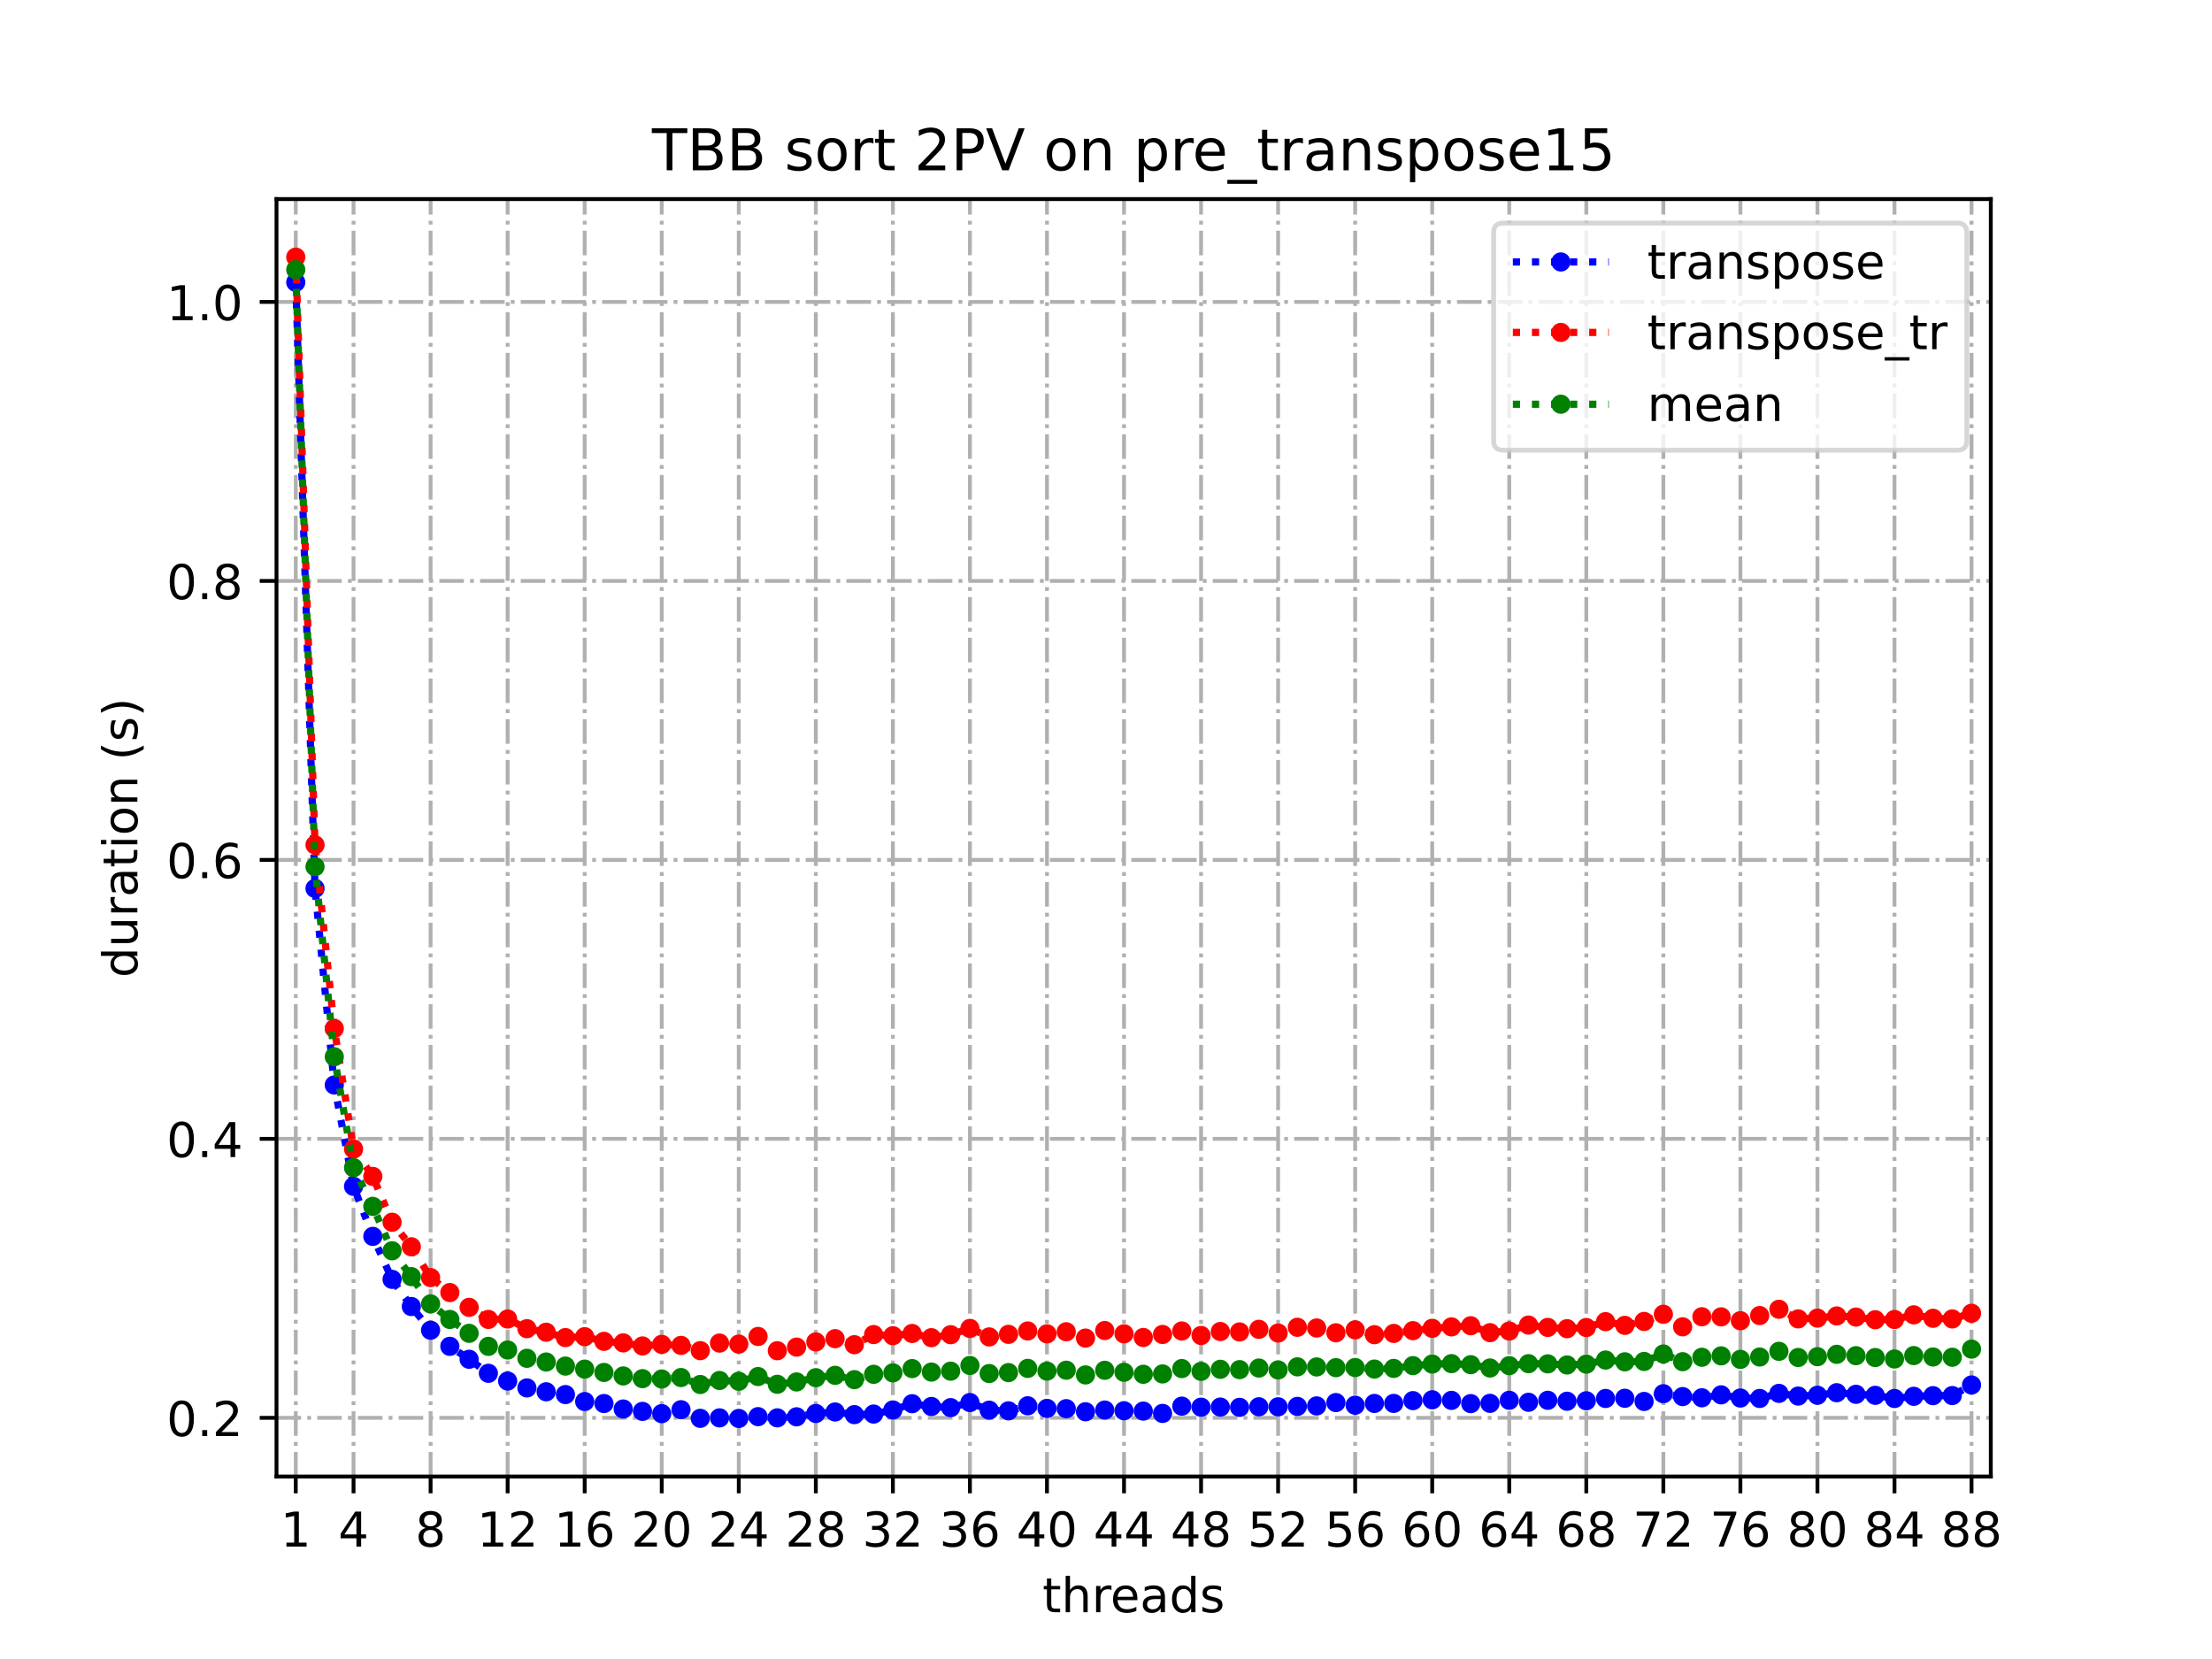 <?xml version="1.0" encoding="utf-8" standalone="no"?>
<!DOCTYPE svg PUBLIC "-//W3C//DTD SVG 1.1//EN"
  "http://www.w3.org/Graphics/SVG/1.1/DTD/svg11.dtd">
<!-- Created with matplotlib (https://matplotlib.org/) -->
<svg height="345.6pt" version="1.1" viewBox="0 0 460.8 345.6" width="460.8pt" xmlns="http://www.w3.org/2000/svg" xmlns:xlink="http://www.w3.org/1999/xlink">
 <defs>
  <style type="text/css">
*{stroke-linecap:butt;stroke-linejoin:round;}
  </style>
 </defs>
 <g id="figure_1">
  <g id="patch_1">
   <path d="M 0 345.6 
L 460.8 345.6 
L 460.8 0 
L 0 0 
z
" style="fill:#ffffff;"/>
  </g>
  <g id="axes_1">
   <g id="patch_2">
    <path d="M 57.6 307.584 
L 414.72 307.584 
L 414.72 41.472 
L 57.6 41.472 
z
" style="fill:#ffffff;"/>
   </g>
   <g id="matplotlib.axis_1">
    <g id="xtick_1">
     <g id="line2d_1">
      <path clip-path="url(#pca4673a8c9)" d="M 61.613 307.584 
L 61.613 41.472 
" style="fill:none;stroke:#b0b0b0;stroke-dasharray:5.12,1.28,0.8,1.28;stroke-dashoffset:0;stroke-width:0.8;"/>
     </g>
     <g id="line2d_2">
      <defs>
       <path d="M 0 0 
L 0 3.5 
" id="mff7835d1f7" style="stroke:#000000;stroke-width:0.8;"/>
      </defs>
      <g>
       <use style="stroke:#000000;stroke-width:0.8;" x="61.613" xlink:href="#mff7835d1f7" y="307.584"/>
      </g>
     </g>
     <g id="text_1">
      <!-- 1 -->
      <defs>
       <path d="M 12.406 8.297 
L 28.516 8.297 
L 28.516 63.922 
L 10.984 60.406 
L 10.984 69.391 
L 28.422 72.906 
L 38.281 72.906 
L 38.281 8.297 
L 54.391 8.297 
L 54.391 0 
L 12.406 0 
z
" id="DejaVuSans-49"/>
      </defs>
      <g transform="translate(58.431 322.182)scale(0.1 -0.1)">
       <use xlink:href="#DejaVuSans-49"/>
      </g>
     </g>
    </g>
    <g id="xtick_2">
     <g id="line2d_3">
      <path clip-path="url(#pca4673a8c9)" d="M 73.65 307.584 
L 73.65 41.472 
" style="fill:none;stroke:#b0b0b0;stroke-dasharray:5.12,1.28,0.8,1.28;stroke-dashoffset:0;stroke-width:0.8;"/>
     </g>
     <g id="line2d_4">
      <g>
       <use style="stroke:#000000;stroke-width:0.8;" x="73.65" xlink:href="#mff7835d1f7" y="307.584"/>
      </g>
     </g>
     <g id="text_2">
      <!-- 4 -->
      <defs>
       <path d="M 37.797 64.312 
L 12.891 25.391 
L 37.797 25.391 
z
M 35.203 72.906 
L 47.609 72.906 
L 47.609 25.391 
L 58.016 25.391 
L 58.016 17.188 
L 47.609 17.188 
L 47.609 0 
L 37.797 0 
L 37.797 17.188 
L 4.891 17.188 
L 4.891 26.703 
z
" id="DejaVuSans-52"/>
      </defs>
      <g transform="translate(70.469 322.182)scale(0.1 -0.1)">
       <use xlink:href="#DejaVuSans-52"/>
      </g>
     </g>
    </g>
    <g id="xtick_3">
     <g id="line2d_5">
      <path clip-path="url(#pca4673a8c9)" d="M 89.701 307.584 
L 89.701 41.472 
" style="fill:none;stroke:#b0b0b0;stroke-dasharray:5.12,1.28,0.8,1.28;stroke-dashoffset:0;stroke-width:0.8;"/>
     </g>
     <g id="line2d_6">
      <g>
       <use style="stroke:#000000;stroke-width:0.8;" x="89.701" xlink:href="#mff7835d1f7" y="307.584"/>
      </g>
     </g>
     <g id="text_3">
      <!-- 8 -->
      <defs>
       <path d="M 31.781 34.625 
Q 24.75 34.625 20.719 30.859 
Q 16.703 27.094 16.703 20.516 
Q 16.703 13.922 20.719 10.156 
Q 24.75 6.391 31.781 6.391 
Q 38.812 6.391 42.859 10.172 
Q 46.922 13.969 46.922 20.516 
Q 46.922 27.094 42.891 30.859 
Q 38.875 34.625 31.781 34.625 
z
M 21.922 38.812 
Q 15.578 40.375 12.031 44.719 
Q 8.5 49.078 8.5 55.328 
Q 8.5 64.062 14.719 69.141 
Q 20.953 74.219 31.781 74.219 
Q 42.672 74.219 48.875 69.141 
Q 55.078 64.062 55.078 55.328 
Q 55.078 49.078 51.531 44.719 
Q 48 40.375 41.703 38.812 
Q 48.828 37.156 52.797 32.312 
Q 56.781 27.484 56.781 20.516 
Q 56.781 9.906 50.312 4.234 
Q 43.844 -1.422 31.781 -1.422 
Q 19.734 -1.422 13.25 4.234 
Q 6.781 9.906 6.781 20.516 
Q 6.781 27.484 10.781 32.312 
Q 14.797 37.156 21.922 38.812 
z
M 18.312 54.391 
Q 18.312 48.734 21.844 45.562 
Q 25.391 42.391 31.781 42.391 
Q 38.141 42.391 41.719 45.562 
Q 45.312 48.734 45.312 54.391 
Q 45.312 60.062 41.719 63.234 
Q 38.141 66.406 31.781 66.406 
Q 25.391 66.406 21.844 63.234 
Q 18.312 60.062 18.312 54.391 
z
" id="DejaVuSans-56"/>
      </defs>
      <g transform="translate(86.519 322.182)scale(0.1 -0.1)">
       <use xlink:href="#DejaVuSans-56"/>
      </g>
     </g>
    </g>
    <g id="xtick_4">
     <g id="line2d_7">
      <path clip-path="url(#pca4673a8c9)" d="M 105.751 307.584 
L 105.751 41.472 
" style="fill:none;stroke:#b0b0b0;stroke-dasharray:5.12,1.28,0.8,1.28;stroke-dashoffset:0;stroke-width:0.8;"/>
     </g>
     <g id="line2d_8">
      <g>
       <use style="stroke:#000000;stroke-width:0.8;" x="105.751" xlink:href="#mff7835d1f7" y="307.584"/>
      </g>
     </g>
     <g id="text_4">
      <!-- 12 -->
      <defs>
       <path d="M 19.188 8.297 
L 53.609 8.297 
L 53.609 0 
L 7.328 0 
L 7.328 8.297 
Q 12.938 14.109 22.625 23.891 
Q 32.328 33.688 34.812 36.531 
Q 39.547 41.844 41.422 45.531 
Q 43.312 49.219 43.312 52.781 
Q 43.312 58.594 39.234 62.25 
Q 35.156 65.922 28.609 65.922 
Q 23.969 65.922 18.812 64.312 
Q 13.672 62.703 7.812 59.422 
L 7.812 69.391 
Q 13.766 71.781 18.938 73 
Q 24.125 74.219 28.422 74.219 
Q 39.75 74.219 46.484 68.547 
Q 53.219 62.891 53.219 53.422 
Q 53.219 48.922 51.531 44.891 
Q 49.859 40.875 45.406 35.406 
Q 44.188 33.984 37.641 27.219 
Q 31.109 20.453 19.188 8.297 
z
" id="DejaVuSans-50"/>
      </defs>
      <g transform="translate(99.389 322.182)scale(0.1 -0.1)">
       <use xlink:href="#DejaVuSans-49"/>
       <use x="63.623" xlink:href="#DejaVuSans-50"/>
      </g>
     </g>
    </g>
    <g id="xtick_5">
     <g id="line2d_9">
      <path clip-path="url(#pca4673a8c9)" d="M 121.801 307.584 
L 121.801 41.472 
" style="fill:none;stroke:#b0b0b0;stroke-dasharray:5.12,1.28,0.8,1.28;stroke-dashoffset:0;stroke-width:0.8;"/>
     </g>
     <g id="line2d_10">
      <g>
       <use style="stroke:#000000;stroke-width:0.8;" x="121.801" xlink:href="#mff7835d1f7" y="307.584"/>
      </g>
     </g>
     <g id="text_5">
      <!-- 16 -->
      <defs>
       <path d="M 33.016 40.375 
Q 26.375 40.375 22.484 35.828 
Q 18.609 31.297 18.609 23.391 
Q 18.609 15.531 22.484 10.953 
Q 26.375 6.391 33.016 6.391 
Q 39.656 6.391 43.531 10.953 
Q 47.406 15.531 47.406 23.391 
Q 47.406 31.297 43.531 35.828 
Q 39.656 40.375 33.016 40.375 
z
M 52.594 71.297 
L 52.594 62.312 
Q 48.875 64.062 45.094 64.984 
Q 41.312 65.922 37.594 65.922 
Q 27.828 65.922 22.672 59.328 
Q 17.531 52.734 16.797 39.406 
Q 19.672 43.656 24.016 45.922 
Q 28.375 48.188 33.594 48.188 
Q 44.578 48.188 50.953 41.516 
Q 57.328 34.859 57.328 23.391 
Q 57.328 12.156 50.688 5.359 
Q 44.047 -1.422 33.016 -1.422 
Q 20.359 -1.422 13.672 8.266 
Q 6.984 17.969 6.984 36.375 
Q 6.984 53.656 15.188 63.938 
Q 23.391 74.219 37.203 74.219 
Q 40.922 74.219 44.703 73.484 
Q 48.484 72.75 52.594 71.297 
z
" id="DejaVuSans-54"/>
      </defs>
      <g transform="translate(115.439 322.182)scale(0.1 -0.1)">
       <use xlink:href="#DejaVuSans-49"/>
       <use x="63.623" xlink:href="#DejaVuSans-54"/>
      </g>
     </g>
    </g>
    <g id="xtick_6">
     <g id="line2d_11">
      <path clip-path="url(#pca4673a8c9)" d="M 137.852 307.584 
L 137.852 41.472 
" style="fill:none;stroke:#b0b0b0;stroke-dasharray:5.12,1.28,0.8,1.28;stroke-dashoffset:0;stroke-width:0.8;"/>
     </g>
     <g id="line2d_12">
      <g>
       <use style="stroke:#000000;stroke-width:0.8;" x="137.852" xlink:href="#mff7835d1f7" y="307.584"/>
      </g>
     </g>
     <g id="text_6">
      <!-- 20 -->
      <defs>
       <path d="M 31.781 66.406 
Q 24.172 66.406 20.328 58.906 
Q 16.5 51.422 16.5 36.375 
Q 16.5 21.391 20.328 13.891 
Q 24.172 6.391 31.781 6.391 
Q 39.453 6.391 43.281 13.891 
Q 47.125 21.391 47.125 36.375 
Q 47.125 51.422 43.281 58.906 
Q 39.453 66.406 31.781 66.406 
z
M 31.781 74.219 
Q 44.047 74.219 50.516 64.516 
Q 56.984 54.828 56.984 36.375 
Q 56.984 17.969 50.516 8.266 
Q 44.047 -1.422 31.781 -1.422 
Q 19.531 -1.422 13.062 8.266 
Q 6.594 17.969 6.594 36.375 
Q 6.594 54.828 13.062 64.516 
Q 19.531 74.219 31.781 74.219 
z
" id="DejaVuSans-48"/>
      </defs>
      <g transform="translate(131.489 322.182)scale(0.1 -0.1)">
       <use xlink:href="#DejaVuSans-50"/>
       <use x="63.623" xlink:href="#DejaVuSans-48"/>
      </g>
     </g>
    </g>
    <g id="xtick_7">
     <g id="line2d_13">
      <path clip-path="url(#pca4673a8c9)" d="M 153.902 307.584 
L 153.902 41.472 
" style="fill:none;stroke:#b0b0b0;stroke-dasharray:5.12,1.28,0.8,1.28;stroke-dashoffset:0;stroke-width:0.8;"/>
     </g>
     <g id="line2d_14">
      <g>
       <use style="stroke:#000000;stroke-width:0.8;" x="153.902" xlink:href="#mff7835d1f7" y="307.584"/>
      </g>
     </g>
     <g id="text_7">
      <!-- 24 -->
      <g transform="translate(147.54 322.182)scale(0.1 -0.1)">
       <use xlink:href="#DejaVuSans-50"/>
       <use x="63.623" xlink:href="#DejaVuSans-52"/>
      </g>
     </g>
    </g>
    <g id="xtick_8">
     <g id="line2d_15">
      <path clip-path="url(#pca4673a8c9)" d="M 169.952 307.584 
L 169.952 41.472 
" style="fill:none;stroke:#b0b0b0;stroke-dasharray:5.12,1.28,0.8,1.28;stroke-dashoffset:0;stroke-width:0.8;"/>
     </g>
     <g id="line2d_16">
      <g>
       <use style="stroke:#000000;stroke-width:0.8;" x="169.952" xlink:href="#mff7835d1f7" y="307.584"/>
      </g>
     </g>
     <g id="text_8">
      <!-- 28 -->
      <g transform="translate(163.59 322.182)scale(0.1 -0.1)">
       <use xlink:href="#DejaVuSans-50"/>
       <use x="63.623" xlink:href="#DejaVuSans-56"/>
      </g>
     </g>
    </g>
    <g id="xtick_9">
     <g id="line2d_17">
      <path clip-path="url(#pca4673a8c9)" d="M 186.003 307.584 
L 186.003 41.472 
" style="fill:none;stroke:#b0b0b0;stroke-dasharray:5.12,1.28,0.8,1.28;stroke-dashoffset:0;stroke-width:0.8;"/>
     </g>
     <g id="line2d_18">
      <g>
       <use style="stroke:#000000;stroke-width:0.8;" x="186.003" xlink:href="#mff7835d1f7" y="307.584"/>
      </g>
     </g>
     <g id="text_9">
      <!-- 32 -->
      <defs>
       <path d="M 40.578 39.312 
Q 47.656 37.797 51.625 33 
Q 55.609 28.219 55.609 21.188 
Q 55.609 10.406 48.188 4.484 
Q 40.766 -1.422 27.094 -1.422 
Q 22.516 -1.422 17.656 -0.516 
Q 12.797 0.391 7.625 2.203 
L 7.625 11.719 
Q 11.719 9.328 16.594 8.109 
Q 21.484 6.891 26.812 6.891 
Q 36.078 6.891 40.938 10.547 
Q 45.797 14.203 45.797 21.188 
Q 45.797 27.641 41.281 31.266 
Q 36.766 34.906 28.719 34.906 
L 20.219 34.906 
L 20.219 43.016 
L 29.109 43.016 
Q 36.375 43.016 40.234 45.922 
Q 44.094 48.828 44.094 54.297 
Q 44.094 59.906 40.109 62.906 
Q 36.141 65.922 28.719 65.922 
Q 24.656 65.922 20.016 65.031 
Q 15.375 64.156 9.812 62.312 
L 9.812 71.094 
Q 15.438 72.656 20.344 73.438 
Q 25.25 74.219 29.594 74.219 
Q 40.828 74.219 47.359 69.109 
Q 53.906 64.016 53.906 55.328 
Q 53.906 49.266 50.438 45.094 
Q 46.969 40.922 40.578 39.312 
z
" id="DejaVuSans-51"/>
      </defs>
      <g transform="translate(179.64 322.182)scale(0.1 -0.1)">
       <use xlink:href="#DejaVuSans-51"/>
       <use x="63.623" xlink:href="#DejaVuSans-50"/>
      </g>
     </g>
    </g>
    <g id="xtick_10">
     <g id="line2d_19">
      <path clip-path="url(#pca4673a8c9)" d="M 202.053 307.584 
L 202.053 41.472 
" style="fill:none;stroke:#b0b0b0;stroke-dasharray:5.12,1.28,0.8,1.28;stroke-dashoffset:0;stroke-width:0.8;"/>
     </g>
     <g id="line2d_20">
      <g>
       <use style="stroke:#000000;stroke-width:0.8;" x="202.053" xlink:href="#mff7835d1f7" y="307.584"/>
      </g>
     </g>
     <g id="text_10">
      <!-- 36 -->
      <g transform="translate(195.691 322.182)scale(0.1 -0.1)">
       <use xlink:href="#DejaVuSans-51"/>
       <use x="63.623" xlink:href="#DejaVuSans-54"/>
      </g>
     </g>
    </g>
    <g id="xtick_11">
     <g id="line2d_21">
      <path clip-path="url(#pca4673a8c9)" d="M 218.103 307.584 
L 218.103 41.472 
" style="fill:none;stroke:#b0b0b0;stroke-dasharray:5.12,1.28,0.8,1.28;stroke-dashoffset:0;stroke-width:0.8;"/>
     </g>
     <g id="line2d_22">
      <g>
       <use style="stroke:#000000;stroke-width:0.8;" x="218.103" xlink:href="#mff7835d1f7" y="307.584"/>
      </g>
     </g>
     <g id="text_11">
      <!-- 40 -->
      <g transform="translate(211.741 322.182)scale(0.1 -0.1)">
       <use xlink:href="#DejaVuSans-52"/>
       <use x="63.623" xlink:href="#DejaVuSans-48"/>
      </g>
     </g>
    </g>
    <g id="xtick_12">
     <g id="line2d_23">
      <path clip-path="url(#pca4673a8c9)" d="M 234.154 307.584 
L 234.154 41.472 
" style="fill:none;stroke:#b0b0b0;stroke-dasharray:5.12,1.28,0.8,1.28;stroke-dashoffset:0;stroke-width:0.8;"/>
     </g>
     <g id="line2d_24">
      <g>
       <use style="stroke:#000000;stroke-width:0.8;" x="234.154" xlink:href="#mff7835d1f7" y="307.584"/>
      </g>
     </g>
     <g id="text_12">
      <!-- 44 -->
      <g transform="translate(227.791 322.182)scale(0.1 -0.1)">
       <use xlink:href="#DejaVuSans-52"/>
       <use x="63.623" xlink:href="#DejaVuSans-52"/>
      </g>
     </g>
    </g>
    <g id="xtick_13">
     <g id="line2d_25">
      <path clip-path="url(#pca4673a8c9)" d="M 250.204 307.584 
L 250.204 41.472 
" style="fill:none;stroke:#b0b0b0;stroke-dasharray:5.12,1.28,0.8,1.28;stroke-dashoffset:0;stroke-width:0.8;"/>
     </g>
     <g id="line2d_26">
      <g>
       <use style="stroke:#000000;stroke-width:0.8;" x="250.204" xlink:href="#mff7835d1f7" y="307.584"/>
      </g>
     </g>
     <g id="text_13">
      <!-- 48 -->
      <g transform="translate(243.842 322.182)scale(0.1 -0.1)">
       <use xlink:href="#DejaVuSans-52"/>
       <use x="63.623" xlink:href="#DejaVuSans-56"/>
      </g>
     </g>
    </g>
    <g id="xtick_14">
     <g id="line2d_27">
      <path clip-path="url(#pca4673a8c9)" d="M 266.254 307.584 
L 266.254 41.472 
" style="fill:none;stroke:#b0b0b0;stroke-dasharray:5.12,1.28,0.8,1.28;stroke-dashoffset:0;stroke-width:0.8;"/>
     </g>
     <g id="line2d_28">
      <g>
       <use style="stroke:#000000;stroke-width:0.8;" x="266.254" xlink:href="#mff7835d1f7" y="307.584"/>
      </g>
     </g>
     <g id="text_14">
      <!-- 52 -->
      <defs>
       <path d="M 10.797 72.906 
L 49.516 72.906 
L 49.516 64.594 
L 19.828 64.594 
L 19.828 46.734 
Q 21.969 47.469 24.109 47.828 
Q 26.266 48.188 28.422 48.188 
Q 40.625 48.188 47.75 41.5 
Q 54.891 34.812 54.891 23.391 
Q 54.891 11.625 47.562 5.094 
Q 40.234 -1.422 26.906 -1.422 
Q 22.312 -1.422 17.547 -0.641 
Q 12.797 0.141 7.719 1.703 
L 7.719 11.625 
Q 12.109 9.234 16.797 8.062 
Q 21.484 6.891 26.703 6.891 
Q 35.156 6.891 40.078 11.328 
Q 45.016 15.766 45.016 23.391 
Q 45.016 31 40.078 35.438 
Q 35.156 39.891 26.703 39.891 
Q 22.75 39.891 18.812 39.016 
Q 14.891 38.141 10.797 36.281 
z
" id="DejaVuSans-53"/>
      </defs>
      <g transform="translate(259.892 322.182)scale(0.1 -0.1)">
       <use xlink:href="#DejaVuSans-53"/>
       <use x="63.623" xlink:href="#DejaVuSans-50"/>
      </g>
     </g>
    </g>
    <g id="xtick_15">
     <g id="line2d_29">
      <path clip-path="url(#pca4673a8c9)" d="M 282.305 307.584 
L 282.305 41.472 
" style="fill:none;stroke:#b0b0b0;stroke-dasharray:5.12,1.28,0.8,1.28;stroke-dashoffset:0;stroke-width:0.8;"/>
     </g>
     <g id="line2d_30">
      <g>
       <use style="stroke:#000000;stroke-width:0.8;" x="282.305" xlink:href="#mff7835d1f7" y="307.584"/>
      </g>
     </g>
     <g id="text_15">
      <!-- 56 -->
      <g transform="translate(275.942 322.182)scale(0.1 -0.1)">
       <use xlink:href="#DejaVuSans-53"/>
       <use x="63.623" xlink:href="#DejaVuSans-54"/>
      </g>
     </g>
    </g>
    <g id="xtick_16">
     <g id="line2d_31">
      <path clip-path="url(#pca4673a8c9)" d="M 298.355 307.584 
L 298.355 41.472 
" style="fill:none;stroke:#b0b0b0;stroke-dasharray:5.12,1.28,0.8,1.28;stroke-dashoffset:0;stroke-width:0.8;"/>
     </g>
     <g id="line2d_32">
      <g>
       <use style="stroke:#000000;stroke-width:0.8;" x="298.355" xlink:href="#mff7835d1f7" y="307.584"/>
      </g>
     </g>
     <g id="text_16">
      <!-- 60 -->
      <g transform="translate(291.993 322.182)scale(0.1 -0.1)">
       <use xlink:href="#DejaVuSans-54"/>
       <use x="63.623" xlink:href="#DejaVuSans-48"/>
      </g>
     </g>
    </g>
    <g id="xtick_17">
     <g id="line2d_33">
      <path clip-path="url(#pca4673a8c9)" d="M 314.405 307.584 
L 314.405 41.472 
" style="fill:none;stroke:#b0b0b0;stroke-dasharray:5.12,1.28,0.8,1.28;stroke-dashoffset:0;stroke-width:0.8;"/>
     </g>
     <g id="line2d_34">
      <g>
       <use style="stroke:#000000;stroke-width:0.8;" x="314.405" xlink:href="#mff7835d1f7" y="307.584"/>
      </g>
     </g>
     <g id="text_17">
      <!-- 64 -->
      <g transform="translate(308.043 322.182)scale(0.1 -0.1)">
       <use xlink:href="#DejaVuSans-54"/>
       <use x="63.623" xlink:href="#DejaVuSans-52"/>
      </g>
     </g>
    </g>
    <g id="xtick_18">
     <g id="line2d_35">
      <path clip-path="url(#pca4673a8c9)" d="M 330.456 307.584 
L 330.456 41.472 
" style="fill:none;stroke:#b0b0b0;stroke-dasharray:5.12,1.28,0.8,1.28;stroke-dashoffset:0;stroke-width:0.8;"/>
     </g>
     <g id="line2d_36">
      <g>
       <use style="stroke:#000000;stroke-width:0.8;" x="330.456" xlink:href="#mff7835d1f7" y="307.584"/>
      </g>
     </g>
     <g id="text_18">
      <!-- 68 -->
      <g transform="translate(324.093 322.182)scale(0.1 -0.1)">
       <use xlink:href="#DejaVuSans-54"/>
       <use x="63.623" xlink:href="#DejaVuSans-56"/>
      </g>
     </g>
    </g>
    <g id="xtick_19">
     <g id="line2d_37">
      <path clip-path="url(#pca4673a8c9)" d="M 346.506 307.584 
L 346.506 41.472 
" style="fill:none;stroke:#b0b0b0;stroke-dasharray:5.12,1.28,0.8,1.28;stroke-dashoffset:0;stroke-width:0.8;"/>
     </g>
     <g id="line2d_38">
      <g>
       <use style="stroke:#000000;stroke-width:0.8;" x="346.506" xlink:href="#mff7835d1f7" y="307.584"/>
      </g>
     </g>
     <g id="text_19">
      <!-- 72 -->
      <defs>
       <path d="M 8.203 72.906 
L 55.078 72.906 
L 55.078 68.703 
L 28.609 0 
L 18.312 0 
L 43.219 64.594 
L 8.203 64.594 
z
" id="DejaVuSans-55"/>
      </defs>
      <g transform="translate(340.144 322.182)scale(0.1 -0.1)">
       <use xlink:href="#DejaVuSans-55"/>
       <use x="63.623" xlink:href="#DejaVuSans-50"/>
      </g>
     </g>
    </g>
    <g id="xtick_20">
     <g id="line2d_39">
      <path clip-path="url(#pca4673a8c9)" d="M 362.556 307.584 
L 362.556 41.472 
" style="fill:none;stroke:#b0b0b0;stroke-dasharray:5.12,1.28,0.8,1.28;stroke-dashoffset:0;stroke-width:0.8;"/>
     </g>
     <g id="line2d_40">
      <g>
       <use style="stroke:#000000;stroke-width:0.8;" x="362.556" xlink:href="#mff7835d1f7" y="307.584"/>
      </g>
     </g>
     <g id="text_20">
      <!-- 76 -->
      <g transform="translate(356.194 322.182)scale(0.1 -0.1)">
       <use xlink:href="#DejaVuSans-55"/>
       <use x="63.623" xlink:href="#DejaVuSans-54"/>
      </g>
     </g>
    </g>
    <g id="xtick_21">
     <g id="line2d_41">
      <path clip-path="url(#pca4673a8c9)" d="M 378.607 307.584 
L 378.607 41.472 
" style="fill:none;stroke:#b0b0b0;stroke-dasharray:5.12,1.28,0.8,1.28;stroke-dashoffset:0;stroke-width:0.8;"/>
     </g>
     <g id="line2d_42">
      <g>
       <use style="stroke:#000000;stroke-width:0.8;" x="378.607" xlink:href="#mff7835d1f7" y="307.584"/>
      </g>
     </g>
     <g id="text_21">
      <!-- 80 -->
      <g transform="translate(372.244 322.182)scale(0.1 -0.1)">
       <use xlink:href="#DejaVuSans-56"/>
       <use x="63.623" xlink:href="#DejaVuSans-48"/>
      </g>
     </g>
    </g>
    <g id="xtick_22">
     <g id="line2d_43">
      <path clip-path="url(#pca4673a8c9)" d="M 394.657 307.584 
L 394.657 41.472 
" style="fill:none;stroke:#b0b0b0;stroke-dasharray:5.12,1.28,0.8,1.28;stroke-dashoffset:0;stroke-width:0.8;"/>
     </g>
     <g id="line2d_44">
      <g>
       <use style="stroke:#000000;stroke-width:0.8;" x="394.657" xlink:href="#mff7835d1f7" y="307.584"/>
      </g>
     </g>
     <g id="text_22">
      <!-- 84 -->
      <g transform="translate(388.295 322.182)scale(0.1 -0.1)">
       <use xlink:href="#DejaVuSans-56"/>
       <use x="63.623" xlink:href="#DejaVuSans-52"/>
      </g>
     </g>
    </g>
    <g id="xtick_23">
     <g id="line2d_45">
      <path clip-path="url(#pca4673a8c9)" d="M 410.707 307.584 
L 410.707 41.472 
" style="fill:none;stroke:#b0b0b0;stroke-dasharray:5.12,1.28,0.8,1.28;stroke-dashoffset:0;stroke-width:0.8;"/>
     </g>
     <g id="line2d_46">
      <g>
       <use style="stroke:#000000;stroke-width:0.8;" x="410.707" xlink:href="#mff7835d1f7" y="307.584"/>
      </g>
     </g>
     <g id="text_23">
      <!-- 88 -->
      <g transform="translate(404.345 322.182)scale(0.1 -0.1)">
       <use xlink:href="#DejaVuSans-56"/>
       <use x="63.623" xlink:href="#DejaVuSans-56"/>
      </g>
     </g>
    </g>
    <g id="text_24">
     <!-- threads -->
     <defs>
      <path d="M 18.312 70.219 
L 18.312 54.688 
L 36.812 54.688 
L 36.812 47.703 
L 18.312 47.703 
L 18.312 18.016 
Q 18.312 11.328 20.141 9.422 
Q 21.969 7.516 27.594 7.516 
L 36.812 7.516 
L 36.812 0 
L 27.594 0 
Q 17.188 0 13.234 3.875 
Q 9.281 7.766 9.281 18.016 
L 9.281 47.703 
L 2.688 47.703 
L 2.688 54.688 
L 9.281 54.688 
L 9.281 70.219 
z
" id="DejaVuSans-116"/>
      <path d="M 54.891 33.016 
L 54.891 0 
L 45.906 0 
L 45.906 32.719 
Q 45.906 40.484 42.875 44.328 
Q 39.844 48.188 33.797 48.188 
Q 26.516 48.188 22.312 43.547 
Q 18.109 38.922 18.109 30.906 
L 18.109 0 
L 9.078 0 
L 9.078 75.984 
L 18.109 75.984 
L 18.109 46.188 
Q 21.344 51.125 25.703 53.562 
Q 30.078 56 35.797 56 
Q 45.219 56 50.047 50.172 
Q 54.891 44.344 54.891 33.016 
z
" id="DejaVuSans-104"/>
      <path d="M 41.109 46.297 
Q 39.594 47.172 37.812 47.578 
Q 36.031 48 33.891 48 
Q 26.266 48 22.188 43.047 
Q 18.109 38.094 18.109 28.812 
L 18.109 0 
L 9.078 0 
L 9.078 54.688 
L 18.109 54.688 
L 18.109 46.188 
Q 20.953 51.172 25.484 53.578 
Q 30.031 56 36.531 56 
Q 37.453 56 38.578 55.875 
Q 39.703 55.766 41.062 55.516 
z
" id="DejaVuSans-114"/>
      <path d="M 56.203 29.594 
L 56.203 25.203 
L 14.891 25.203 
Q 15.484 15.922 20.484 11.062 
Q 25.484 6.203 34.422 6.203 
Q 39.594 6.203 44.453 7.469 
Q 49.312 8.734 54.109 11.281 
L 54.109 2.781 
Q 49.266 0.734 44.188 -0.344 
Q 39.109 -1.422 33.891 -1.422 
Q 20.797 -1.422 13.156 6.188 
Q 5.516 13.812 5.516 26.812 
Q 5.516 40.234 12.766 48.109 
Q 20.016 56 32.328 56 
Q 43.359 56 49.781 48.891 
Q 56.203 41.797 56.203 29.594 
z
M 47.219 32.234 
Q 47.125 39.594 43.094 43.984 
Q 39.062 48.391 32.422 48.391 
Q 24.906 48.391 20.391 44.141 
Q 15.875 39.891 15.188 32.172 
z
" id="DejaVuSans-101"/>
      <path d="M 34.281 27.484 
Q 23.391 27.484 19.188 25 
Q 14.984 22.516 14.984 16.5 
Q 14.984 11.719 18.141 8.906 
Q 21.297 6.109 26.703 6.109 
Q 34.188 6.109 38.703 11.406 
Q 43.219 16.703 43.219 25.484 
L 43.219 27.484 
z
M 52.203 31.203 
L 52.203 0 
L 43.219 0 
L 43.219 8.297 
Q 40.141 3.328 35.547 0.953 
Q 30.953 -1.422 24.312 -1.422 
Q 15.922 -1.422 10.953 3.297 
Q 6 8.016 6 15.922 
Q 6 25.141 12.172 29.828 
Q 18.359 34.516 30.609 34.516 
L 43.219 34.516 
L 43.219 35.406 
Q 43.219 41.609 39.141 45 
Q 35.062 48.391 27.688 48.391 
Q 23 48.391 18.547 47.266 
Q 14.109 46.141 10.016 43.891 
L 10.016 52.203 
Q 14.938 54.109 19.578 55.047 
Q 24.219 56 28.609 56 
Q 40.484 56 46.344 49.844 
Q 52.203 43.703 52.203 31.203 
z
" id="DejaVuSans-97"/>
      <path d="M 45.406 46.391 
L 45.406 75.984 
L 54.391 75.984 
L 54.391 0 
L 45.406 0 
L 45.406 8.203 
Q 42.578 3.328 38.25 0.953 
Q 33.938 -1.422 27.875 -1.422 
Q 17.969 -1.422 11.734 6.484 
Q 5.516 14.406 5.516 27.297 
Q 5.516 40.188 11.734 48.094 
Q 17.969 56 27.875 56 
Q 33.938 56 38.25 53.625 
Q 42.578 51.266 45.406 46.391 
z
M 14.797 27.297 
Q 14.797 17.391 18.875 11.75 
Q 22.953 6.109 30.078 6.109 
Q 37.203 6.109 41.297 11.75 
Q 45.406 17.391 45.406 27.297 
Q 45.406 37.203 41.297 42.844 
Q 37.203 48.484 30.078 48.484 
Q 22.953 48.484 18.875 42.844 
Q 14.797 37.203 14.797 27.297 
z
" id="DejaVuSans-100"/>
      <path d="M 44.281 53.078 
L 44.281 44.578 
Q 40.484 46.531 36.375 47.5 
Q 32.281 48.484 27.875 48.484 
Q 21.188 48.484 17.844 46.438 
Q 14.5 44.391 14.5 40.281 
Q 14.5 37.156 16.891 35.375 
Q 19.281 33.594 26.516 31.984 
L 29.594 31.297 
Q 39.156 29.25 43.188 25.516 
Q 47.219 21.781 47.219 15.094 
Q 47.219 7.469 41.188 3.016 
Q 35.156 -1.422 24.609 -1.422 
Q 20.219 -1.422 15.453 -0.562 
Q 10.688 0.297 5.422 2 
L 5.422 11.281 
Q 10.406 8.688 15.234 7.391 
Q 20.062 6.109 24.812 6.109 
Q 31.156 6.109 34.562 8.281 
Q 37.984 10.453 37.984 14.406 
Q 37.984 18.062 35.516 20.016 
Q 33.062 21.969 24.703 23.781 
L 21.578 24.516 
Q 13.234 26.266 9.516 29.906 
Q 5.812 33.547 5.812 39.891 
Q 5.812 47.609 11.281 51.797 
Q 16.75 56 26.812 56 
Q 31.781 56 36.172 55.266 
Q 40.578 54.547 44.281 53.078 
z
" id="DejaVuSans-115"/>
     </defs>
     <g transform="translate(217.169 335.861)scale(0.1 -0.1)">
      <use xlink:href="#DejaVuSans-116"/>
      <use x="39.209" xlink:href="#DejaVuSans-104"/>
      <use x="102.588" xlink:href="#DejaVuSans-114"/>
      <use x="141.451" xlink:href="#DejaVuSans-101"/>
      <use x="202.975" xlink:href="#DejaVuSans-97"/>
      <use x="264.254" xlink:href="#DejaVuSans-100"/>
      <use x="327.73" xlink:href="#DejaVuSans-115"/>
     </g>
    </g>
   </g>
   <g id="matplotlib.axis_2">
    <g id="ytick_1">
     <g id="line2d_47">
      <path clip-path="url(#pca4673a8c9)" d="M 57.6 295.358 
L 414.72 295.358 
" style="fill:none;stroke:#b0b0b0;stroke-dasharray:5.12,1.28,0.8,1.28;stroke-dashoffset:0;stroke-width:0.8;"/>
     </g>
     <g id="line2d_48">
      <defs>
       <path d="M 0 0 
L -3.5 0 
" id="m9d2c714dc3" style="stroke:#000000;stroke-width:0.8;"/>
      </defs>
      <g>
       <use style="stroke:#000000;stroke-width:0.8;" x="57.6" xlink:href="#m9d2c714dc3" y="295.358"/>
      </g>
     </g>
     <g id="text_25">
      <!-- 0.2 -->
      <defs>
       <path d="M 10.688 12.406 
L 21 12.406 
L 21 0 
L 10.688 0 
z
" id="DejaVuSans-46"/>
      </defs>
      <g transform="translate(34.697 299.157)scale(0.1 -0.1)">
       <use xlink:href="#DejaVuSans-48"/>
       <use x="63.623" xlink:href="#DejaVuSans-46"/>
       <use x="95.41" xlink:href="#DejaVuSans-50"/>
      </g>
     </g>
    </g>
    <g id="ytick_2">
     <g id="line2d_49">
      <path clip-path="url(#pca4673a8c9)" d="M 57.6 237.243 
L 414.72 237.243 
" style="fill:none;stroke:#b0b0b0;stroke-dasharray:5.12,1.28,0.8,1.28;stroke-dashoffset:0;stroke-width:0.8;"/>
     </g>
     <g id="line2d_50">
      <g>
       <use style="stroke:#000000;stroke-width:0.8;" x="57.6" xlink:href="#m9d2c714dc3" y="237.243"/>
      </g>
     </g>
     <g id="text_26">
      <!-- 0.4 -->
      <g transform="translate(34.697 241.043)scale(0.1 -0.1)">
       <use xlink:href="#DejaVuSans-48"/>
       <use x="63.623" xlink:href="#DejaVuSans-46"/>
       <use x="95.41" xlink:href="#DejaVuSans-52"/>
      </g>
     </g>
    </g>
    <g id="ytick_3">
     <g id="line2d_51">
      <path clip-path="url(#pca4673a8c9)" d="M 57.6 179.129 
L 414.72 179.129 
" style="fill:none;stroke:#b0b0b0;stroke-dasharray:5.12,1.28,0.8,1.28;stroke-dashoffset:0;stroke-width:0.8;"/>
     </g>
     <g id="line2d_52">
      <g>
       <use style="stroke:#000000;stroke-width:0.8;" x="57.6" xlink:href="#m9d2c714dc3" y="179.129"/>
      </g>
     </g>
     <g id="text_27">
      <!-- 0.6 -->
      <g transform="translate(34.697 182.928)scale(0.1 -0.1)">
       <use xlink:href="#DejaVuSans-48"/>
       <use x="63.623" xlink:href="#DejaVuSans-46"/>
       <use x="95.41" xlink:href="#DejaVuSans-54"/>
      </g>
     </g>
    </g>
    <g id="ytick_4">
     <g id="line2d_53">
      <path clip-path="url(#pca4673a8c9)" d="M 57.6 121.014 
L 414.72 121.014 
" style="fill:none;stroke:#b0b0b0;stroke-dasharray:5.12,1.28,0.8,1.28;stroke-dashoffset:0;stroke-width:0.8;"/>
     </g>
     <g id="line2d_54">
      <g>
       <use style="stroke:#000000;stroke-width:0.8;" x="57.6" xlink:href="#m9d2c714dc3" y="121.014"/>
      </g>
     </g>
     <g id="text_28">
      <!-- 0.8 -->
      <g transform="translate(34.697 124.813)scale(0.1 -0.1)">
       <use xlink:href="#DejaVuSans-48"/>
       <use x="63.623" xlink:href="#DejaVuSans-46"/>
       <use x="95.41" xlink:href="#DejaVuSans-56"/>
      </g>
     </g>
    </g>
    <g id="ytick_5">
     <g id="line2d_55">
      <path clip-path="url(#pca4673a8c9)" d="M 57.6 62.899 
L 414.72 62.899 
" style="fill:none;stroke:#b0b0b0;stroke-dasharray:5.12,1.28,0.8,1.28;stroke-dashoffset:0;stroke-width:0.8;"/>
     </g>
     <g id="line2d_56">
      <g>
       <use style="stroke:#000000;stroke-width:0.8;" x="57.6" xlink:href="#m9d2c714dc3" y="62.899"/>
      </g>
     </g>
     <g id="text_29">
      <!-- 1.0 -->
      <g transform="translate(34.697 66.699)scale(0.1 -0.1)">
       <use xlink:href="#DejaVuSans-49"/>
       <use x="63.623" xlink:href="#DejaVuSans-46"/>
       <use x="95.41" xlink:href="#DejaVuSans-48"/>
      </g>
     </g>
    </g>
    <g id="text_30">
     <!-- duration (s) -->
     <defs>
      <path d="M 8.5 21.578 
L 8.5 54.688 
L 17.484 54.688 
L 17.484 21.922 
Q 17.484 14.156 20.5 10.266 
Q 23.531 6.391 29.594 6.391 
Q 36.859 6.391 41.078 11.031 
Q 45.312 15.672 45.312 23.688 
L 45.312 54.688 
L 54.297 54.688 
L 54.297 0 
L 45.312 0 
L 45.312 8.406 
Q 42.047 3.422 37.719 1 
Q 33.406 -1.422 27.688 -1.422 
Q 18.266 -1.422 13.375 4.438 
Q 8.5 10.297 8.5 21.578 
z
M 31.109 56 
z
" id="DejaVuSans-117"/>
      <path d="M 9.422 54.688 
L 18.406 54.688 
L 18.406 0 
L 9.422 0 
z
M 9.422 75.984 
L 18.406 75.984 
L 18.406 64.594 
L 9.422 64.594 
z
" id="DejaVuSans-105"/>
      <path d="M 30.609 48.391 
Q 23.391 48.391 19.188 42.75 
Q 14.984 37.109 14.984 27.297 
Q 14.984 17.484 19.156 11.844 
Q 23.344 6.203 30.609 6.203 
Q 37.797 6.203 41.984 11.859 
Q 46.188 17.531 46.188 27.297 
Q 46.188 37.016 41.984 42.703 
Q 37.797 48.391 30.609 48.391 
z
M 30.609 56 
Q 42.328 56 49.016 48.375 
Q 55.719 40.766 55.719 27.297 
Q 55.719 13.875 49.016 6.219 
Q 42.328 -1.422 30.609 -1.422 
Q 18.844 -1.422 12.172 6.219 
Q 5.516 13.875 5.516 27.297 
Q 5.516 40.766 12.172 48.375 
Q 18.844 56 30.609 56 
z
" id="DejaVuSans-111"/>
      <path d="M 54.891 33.016 
L 54.891 0 
L 45.906 0 
L 45.906 32.719 
Q 45.906 40.484 42.875 44.328 
Q 39.844 48.188 33.797 48.188 
Q 26.516 48.188 22.312 43.547 
Q 18.109 38.922 18.109 30.906 
L 18.109 0 
L 9.078 0 
L 9.078 54.688 
L 18.109 54.688 
L 18.109 46.188 
Q 21.344 51.125 25.703 53.562 
Q 30.078 56 35.797 56 
Q 45.219 56 50.047 50.172 
Q 54.891 44.344 54.891 33.016 
z
" id="DejaVuSans-110"/>
      <path id="DejaVuSans-32"/>
      <path d="M 31 75.875 
Q 24.469 64.656 21.281 53.656 
Q 18.109 42.672 18.109 31.391 
Q 18.109 20.125 21.312 9.062 
Q 24.516 -2 31 -13.188 
L 23.188 -13.188 
Q 15.875 -1.703 12.234 9.375 
Q 8.594 20.453 8.594 31.391 
Q 8.594 42.281 12.203 53.312 
Q 15.828 64.359 23.188 75.875 
z
" id="DejaVuSans-40"/>
      <path d="M 8.016 75.875 
L 15.828 75.875 
Q 23.141 64.359 26.781 53.312 
Q 30.422 42.281 30.422 31.391 
Q 30.422 20.453 26.781 9.375 
Q 23.141 -1.703 15.828 -13.188 
L 8.016 -13.188 
Q 14.5 -2 17.703 9.062 
Q 20.906 20.125 20.906 31.391 
Q 20.906 42.672 17.703 53.656 
Q 14.5 64.656 8.016 75.875 
z
" id="DejaVuSans-41"/>
     </defs>
     <g transform="translate(28.617 203.663)rotate(-90)scale(0.1 -0.1)">
      <use xlink:href="#DejaVuSans-100"/>
      <use x="63.477" xlink:href="#DejaVuSans-117"/>
      <use x="126.855" xlink:href="#DejaVuSans-114"/>
      <use x="167.969" xlink:href="#DejaVuSans-97"/>
      <use x="229.248" xlink:href="#DejaVuSans-116"/>
      <use x="268.457" xlink:href="#DejaVuSans-105"/>
      <use x="296.24" xlink:href="#DejaVuSans-111"/>
      <use x="357.422" xlink:href="#DejaVuSans-110"/>
      <use x="420.801" xlink:href="#DejaVuSans-32"/>
      <use x="452.588" xlink:href="#DejaVuSans-40"/>
      <use x="491.602" xlink:href="#DejaVuSans-115"/>
      <use x="543.701" xlink:href="#DejaVuSans-41"/>
     </g>
    </g>
   </g>
   <g id="line2d_57">
    <path clip-path="url(#pca4673a8c9)" d="M 61.613 58.805 
L 65.625 185.081 
L 69.638 226.023 
L 73.65 247.144 
L 77.663 257.559 
L 81.676 266.513 
L 85.688 272.171 
L 89.701 277.109 
L 93.713 280.468 
L 97.726 283.161 
L 101.738 286.085 
L 105.751 287.694 
L 109.764 289.13 
L 113.776 289.934 
L 117.789 290.516 
L 121.801 291.969 
L 125.814 292.381 
L 129.827 293.521 
L 133.839 294.015 
L 137.852 294.486 
L 141.864 293.669 
L 145.877 295.467 
L 149.889 295.37 
L 153.902 295.488 
L 157.915 295.112 
L 161.927 295.366 
L 165.94 295.146 
L 169.952 294.452 
L 173.965 294.143 
L 177.978 294.692 
L 181.99 294.574 
L 186.003 293.722 
L 190.015 292.418 
L 194.028 292.996 
L 198.04 293.236 
L 202.053 292.176 
L 206.066 293.764 
L 210.078 293.905 
L 214.091 292.851 
L 218.103 293.392 
L 222.116 293.45 
L 226.129 294.097 
L 230.141 293.741 
L 234.154 293.887 
L 238.166 293.954 
L 242.179 294.439 
L 246.191 292.926 
L 250.204 293.143 
L 254.217 293.12 
L 258.229 293.178 
L 262.242 293.059 
L 266.254 293.064 
L 270.267 292.978 
L 274.28 292.877 
L 278.292 292.18 
L 282.305 292.732 
L 286.317 292.36 
L 290.33 292.356 
L 294.342 291.774 
L 298.355 291.602 
L 302.368 291.724 
L 306.38 292.4 
L 310.393 292.343 
L 314.405 291.707 
L 318.418 292.122 
L 322.431 291.707 
L 326.443 291.902 
L 330.456 291.807 
L 334.468 291.326 
L 338.481 291.286 
L 342.493 291.948 
L 346.506 290.337 
L 350.519 290.933 
L 354.531 291.184 
L 358.544 290.575 
L 362.556 291.235 
L 366.569 291.324 
L 370.582 290.265 
L 374.594 290.827 
L 378.607 290.658 
L 382.619 290.125 
L 386.632 290.461 
L 390.644 290.672 
L 394.657 291.329 
L 398.67 290.877 
L 402.682 290.742 
L 406.695 290.721 
L 410.707 288.516 
" style="fill:none;stroke:#0000ff;stroke-dasharray:1.5,2.475;stroke-dashoffset:0;stroke-width:1.5;"/>
    <defs>
     <path d="M 0 1.5 
C 0.398 1.5 0.779 1.342 1.061 1.061 
C 1.342 0.779 1.5 0.398 1.5 0 
C 1.5 -0.398 1.342 -0.779 1.061 -1.061 
C 0.779 -1.342 0.398 -1.5 0 -1.5 
C -0.398 -1.5 -0.779 -1.342 -1.061 -1.061 
C -1.342 -0.779 -1.5 -0.398 -1.5 0 
C -1.5 0.398 -1.342 0.779 -1.061 1.061 
C -0.779 1.342 -0.398 1.5 0 1.5 
z
" id="mfc648355c4" style="stroke:#0000ff;"/>
    </defs>
    <g clip-path="url(#pca4673a8c9)">
     <use style="fill:#0000ff;stroke:#0000ff;" x="61.613" xlink:href="#mfc648355c4" y="58.805"/>
     <use style="fill:#0000ff;stroke:#0000ff;" x="65.625" xlink:href="#mfc648355c4" y="185.081"/>
     <use style="fill:#0000ff;stroke:#0000ff;" x="69.638" xlink:href="#mfc648355c4" y="226.023"/>
     <use style="fill:#0000ff;stroke:#0000ff;" x="73.65" xlink:href="#mfc648355c4" y="247.144"/>
     <use style="fill:#0000ff;stroke:#0000ff;" x="77.663" xlink:href="#mfc648355c4" y="257.559"/>
     <use style="fill:#0000ff;stroke:#0000ff;" x="81.676" xlink:href="#mfc648355c4" y="266.513"/>
     <use style="fill:#0000ff;stroke:#0000ff;" x="85.688" xlink:href="#mfc648355c4" y="272.171"/>
     <use style="fill:#0000ff;stroke:#0000ff;" x="89.701" xlink:href="#mfc648355c4" y="277.109"/>
     <use style="fill:#0000ff;stroke:#0000ff;" x="93.713" xlink:href="#mfc648355c4" y="280.468"/>
     <use style="fill:#0000ff;stroke:#0000ff;" x="97.726" xlink:href="#mfc648355c4" y="283.161"/>
     <use style="fill:#0000ff;stroke:#0000ff;" x="101.738" xlink:href="#mfc648355c4" y="286.085"/>
     <use style="fill:#0000ff;stroke:#0000ff;" x="105.751" xlink:href="#mfc648355c4" y="287.694"/>
     <use style="fill:#0000ff;stroke:#0000ff;" x="109.764" xlink:href="#mfc648355c4" y="289.13"/>
     <use style="fill:#0000ff;stroke:#0000ff;" x="113.776" xlink:href="#mfc648355c4" y="289.934"/>
     <use style="fill:#0000ff;stroke:#0000ff;" x="117.789" xlink:href="#mfc648355c4" y="290.516"/>
     <use style="fill:#0000ff;stroke:#0000ff;" x="121.801" xlink:href="#mfc648355c4" y="291.969"/>
     <use style="fill:#0000ff;stroke:#0000ff;" x="125.814" xlink:href="#mfc648355c4" y="292.381"/>
     <use style="fill:#0000ff;stroke:#0000ff;" x="129.827" xlink:href="#mfc648355c4" y="293.521"/>
     <use style="fill:#0000ff;stroke:#0000ff;" x="133.839" xlink:href="#mfc648355c4" y="294.015"/>
     <use style="fill:#0000ff;stroke:#0000ff;" x="137.852" xlink:href="#mfc648355c4" y="294.486"/>
     <use style="fill:#0000ff;stroke:#0000ff;" x="141.864" xlink:href="#mfc648355c4" y="293.669"/>
     <use style="fill:#0000ff;stroke:#0000ff;" x="145.877" xlink:href="#mfc648355c4" y="295.467"/>
     <use style="fill:#0000ff;stroke:#0000ff;" x="149.889" xlink:href="#mfc648355c4" y="295.37"/>
     <use style="fill:#0000ff;stroke:#0000ff;" x="153.902" xlink:href="#mfc648355c4" y="295.488"/>
     <use style="fill:#0000ff;stroke:#0000ff;" x="157.915" xlink:href="#mfc648355c4" y="295.112"/>
     <use style="fill:#0000ff;stroke:#0000ff;" x="161.927" xlink:href="#mfc648355c4" y="295.366"/>
     <use style="fill:#0000ff;stroke:#0000ff;" x="165.94" xlink:href="#mfc648355c4" y="295.146"/>
     <use style="fill:#0000ff;stroke:#0000ff;" x="169.952" xlink:href="#mfc648355c4" y="294.452"/>
     <use style="fill:#0000ff;stroke:#0000ff;" x="173.965" xlink:href="#mfc648355c4" y="294.143"/>
     <use style="fill:#0000ff;stroke:#0000ff;" x="177.978" xlink:href="#mfc648355c4" y="294.692"/>
     <use style="fill:#0000ff;stroke:#0000ff;" x="181.99" xlink:href="#mfc648355c4" y="294.574"/>
     <use style="fill:#0000ff;stroke:#0000ff;" x="186.003" xlink:href="#mfc648355c4" y="293.722"/>
     <use style="fill:#0000ff;stroke:#0000ff;" x="190.015" xlink:href="#mfc648355c4" y="292.418"/>
     <use style="fill:#0000ff;stroke:#0000ff;" x="194.028" xlink:href="#mfc648355c4" y="292.996"/>
     <use style="fill:#0000ff;stroke:#0000ff;" x="198.04" xlink:href="#mfc648355c4" y="293.236"/>
     <use style="fill:#0000ff;stroke:#0000ff;" x="202.053" xlink:href="#mfc648355c4" y="292.176"/>
     <use style="fill:#0000ff;stroke:#0000ff;" x="206.066" xlink:href="#mfc648355c4" y="293.764"/>
     <use style="fill:#0000ff;stroke:#0000ff;" x="210.078" xlink:href="#mfc648355c4" y="293.905"/>
     <use style="fill:#0000ff;stroke:#0000ff;" x="214.091" xlink:href="#mfc648355c4" y="292.851"/>
     <use style="fill:#0000ff;stroke:#0000ff;" x="218.103" xlink:href="#mfc648355c4" y="293.392"/>
     <use style="fill:#0000ff;stroke:#0000ff;" x="222.116" xlink:href="#mfc648355c4" y="293.45"/>
     <use style="fill:#0000ff;stroke:#0000ff;" x="226.129" xlink:href="#mfc648355c4" y="294.097"/>
     <use style="fill:#0000ff;stroke:#0000ff;" x="230.141" xlink:href="#mfc648355c4" y="293.741"/>
     <use style="fill:#0000ff;stroke:#0000ff;" x="234.154" xlink:href="#mfc648355c4" y="293.887"/>
     <use style="fill:#0000ff;stroke:#0000ff;" x="238.166" xlink:href="#mfc648355c4" y="293.954"/>
     <use style="fill:#0000ff;stroke:#0000ff;" x="242.179" xlink:href="#mfc648355c4" y="294.439"/>
     <use style="fill:#0000ff;stroke:#0000ff;" x="246.191" xlink:href="#mfc648355c4" y="292.926"/>
     <use style="fill:#0000ff;stroke:#0000ff;" x="250.204" xlink:href="#mfc648355c4" y="293.143"/>
     <use style="fill:#0000ff;stroke:#0000ff;" x="254.217" xlink:href="#mfc648355c4" y="293.12"/>
     <use style="fill:#0000ff;stroke:#0000ff;" x="258.229" xlink:href="#mfc648355c4" y="293.178"/>
     <use style="fill:#0000ff;stroke:#0000ff;" x="262.242" xlink:href="#mfc648355c4" y="293.059"/>
     <use style="fill:#0000ff;stroke:#0000ff;" x="266.254" xlink:href="#mfc648355c4" y="293.064"/>
     <use style="fill:#0000ff;stroke:#0000ff;" x="270.267" xlink:href="#mfc648355c4" y="292.978"/>
     <use style="fill:#0000ff;stroke:#0000ff;" x="274.28" xlink:href="#mfc648355c4" y="292.877"/>
     <use style="fill:#0000ff;stroke:#0000ff;" x="278.292" xlink:href="#mfc648355c4" y="292.18"/>
     <use style="fill:#0000ff;stroke:#0000ff;" x="282.305" xlink:href="#mfc648355c4" y="292.732"/>
     <use style="fill:#0000ff;stroke:#0000ff;" x="286.317" xlink:href="#mfc648355c4" y="292.36"/>
     <use style="fill:#0000ff;stroke:#0000ff;" x="290.33" xlink:href="#mfc648355c4" y="292.356"/>
     <use style="fill:#0000ff;stroke:#0000ff;" x="294.342" xlink:href="#mfc648355c4" y="291.774"/>
     <use style="fill:#0000ff;stroke:#0000ff;" x="298.355" xlink:href="#mfc648355c4" y="291.602"/>
     <use style="fill:#0000ff;stroke:#0000ff;" x="302.368" xlink:href="#mfc648355c4" y="291.724"/>
     <use style="fill:#0000ff;stroke:#0000ff;" x="306.38" xlink:href="#mfc648355c4" y="292.4"/>
     <use style="fill:#0000ff;stroke:#0000ff;" x="310.393" xlink:href="#mfc648355c4" y="292.343"/>
     <use style="fill:#0000ff;stroke:#0000ff;" x="314.405" xlink:href="#mfc648355c4" y="291.707"/>
     <use style="fill:#0000ff;stroke:#0000ff;" x="318.418" xlink:href="#mfc648355c4" y="292.122"/>
     <use style="fill:#0000ff;stroke:#0000ff;" x="322.431" xlink:href="#mfc648355c4" y="291.707"/>
     <use style="fill:#0000ff;stroke:#0000ff;" x="326.443" xlink:href="#mfc648355c4" y="291.902"/>
     <use style="fill:#0000ff;stroke:#0000ff;" x="330.456" xlink:href="#mfc648355c4" y="291.807"/>
     <use style="fill:#0000ff;stroke:#0000ff;" x="334.468" xlink:href="#mfc648355c4" y="291.326"/>
     <use style="fill:#0000ff;stroke:#0000ff;" x="338.481" xlink:href="#mfc648355c4" y="291.286"/>
     <use style="fill:#0000ff;stroke:#0000ff;" x="342.493" xlink:href="#mfc648355c4" y="291.948"/>
     <use style="fill:#0000ff;stroke:#0000ff;" x="346.506" xlink:href="#mfc648355c4" y="290.337"/>
     <use style="fill:#0000ff;stroke:#0000ff;" x="350.519" xlink:href="#mfc648355c4" y="290.933"/>
     <use style="fill:#0000ff;stroke:#0000ff;" x="354.531" xlink:href="#mfc648355c4" y="291.184"/>
     <use style="fill:#0000ff;stroke:#0000ff;" x="358.544" xlink:href="#mfc648355c4" y="290.575"/>
     <use style="fill:#0000ff;stroke:#0000ff;" x="362.556" xlink:href="#mfc648355c4" y="291.235"/>
     <use style="fill:#0000ff;stroke:#0000ff;" x="366.569" xlink:href="#mfc648355c4" y="291.324"/>
     <use style="fill:#0000ff;stroke:#0000ff;" x="370.582" xlink:href="#mfc648355c4" y="290.265"/>
     <use style="fill:#0000ff;stroke:#0000ff;" x="374.594" xlink:href="#mfc648355c4" y="290.827"/>
     <use style="fill:#0000ff;stroke:#0000ff;" x="378.607" xlink:href="#mfc648355c4" y="290.658"/>
     <use style="fill:#0000ff;stroke:#0000ff;" x="382.619" xlink:href="#mfc648355c4" y="290.125"/>
     <use style="fill:#0000ff;stroke:#0000ff;" x="386.632" xlink:href="#mfc648355c4" y="290.461"/>
     <use style="fill:#0000ff;stroke:#0000ff;" x="390.644" xlink:href="#mfc648355c4" y="290.672"/>
     <use style="fill:#0000ff;stroke:#0000ff;" x="394.657" xlink:href="#mfc648355c4" y="291.329"/>
     <use style="fill:#0000ff;stroke:#0000ff;" x="398.67" xlink:href="#mfc648355c4" y="290.877"/>
     <use style="fill:#0000ff;stroke:#0000ff;" x="402.682" xlink:href="#mfc648355c4" y="290.742"/>
     <use style="fill:#0000ff;stroke:#0000ff;" x="406.695" xlink:href="#mfc648355c4" y="290.721"/>
     <use style="fill:#0000ff;stroke:#0000ff;" x="410.707" xlink:href="#mfc648355c4" y="288.516"/>
    </g>
   </g>
   <g id="line2d_58">
    <path clip-path="url(#pca4673a8c9)" d="M 61.613 53.568 
L 65.625 176.004 
L 69.638 214.257 
L 73.65 239.354 
L 77.663 245.068 
L 81.676 254.615 
L 85.688 259.728 
L 89.701 266.144 
L 93.713 269.264 
L 97.726 272.347 
L 101.738 274.858 
L 105.751 274.772 
L 109.764 276.79 
L 113.776 277.526 
L 117.789 278.647 
L 121.801 278.456 
L 125.814 279.427 
L 129.827 279.749 
L 133.839 280.384 
L 137.852 280.057 
L 141.864 280.269 
L 145.877 281.366 
L 149.889 279.789 
L 153.902 279.998 
L 157.915 278.408 
L 161.927 281.381 
L 165.94 280.625 
L 169.952 279.546 
L 173.965 278.87 
L 177.978 280.126 
L 181.99 278.014 
L 186.003 278.257 
L 190.015 277.788 
L 194.028 278.663 
L 198.04 278.044 
L 202.053 276.734 
L 206.066 278.505 
L 210.078 277.97 
L 214.091 277.263 
L 218.103 277.864 
L 222.116 277.429 
L 226.129 278.747 
L 230.141 277.172 
L 234.154 277.861 
L 238.166 278.624 
L 242.179 277.993 
L 246.191 277.268 
L 250.204 278.209 
L 254.217 277.38 
L 258.229 277.466 
L 262.242 276.918 
L 266.254 277.695 
L 270.267 276.499 
L 274.28 276.646 
L 278.292 277.641 
L 282.305 277.027 
L 286.317 278.043 
L 290.33 277.777 
L 294.342 277.199 
L 298.355 276.712 
L 302.368 276.416 
L 306.38 276.175 
L 310.393 277.617 
L 314.405 277.275 
L 318.418 276.035 
L 322.431 276.527 
L 326.443 276.793 
L 330.456 276.546 
L 334.468 275.324 
L 338.481 276.098 
L 342.493 275.28 
L 346.506 273.787 
L 350.519 276.399 
L 354.531 274.301 
L 358.544 274.325 
L 362.556 275.13 
L 366.569 274.056 
L 370.582 272.745 
L 374.594 274.749 
L 378.607 274.589 
L 382.619 274.135 
L 386.632 274.367 
L 390.644 274.925 
L 394.657 274.874 
L 398.67 273.906 
L 402.682 274.625 
L 406.695 274.759 
L 410.707 273.582 
" style="fill:none;stroke:#ff0000;stroke-dasharray:1.5,2.475;stroke-dashoffset:0;stroke-width:1.5;"/>
    <defs>
     <path d="M 0 1.5 
C 0.398 1.5 0.779 1.342 1.061 1.061 
C 1.342 0.779 1.5 0.398 1.5 0 
C 1.5 -0.398 1.342 -0.779 1.061 -1.061 
C 0.779 -1.342 0.398 -1.5 0 -1.5 
C -0.398 -1.5 -0.779 -1.342 -1.061 -1.061 
C -1.342 -0.779 -1.5 -0.398 -1.5 0 
C -1.5 0.398 -1.342 0.779 -1.061 1.061 
C -0.779 1.342 -0.398 1.5 0 1.5 
z
" id="mc328db3aa8" style="stroke:#ff0000;"/>
    </defs>
    <g clip-path="url(#pca4673a8c9)">
     <use style="fill:#ff0000;stroke:#ff0000;" x="61.613" xlink:href="#mc328db3aa8" y="53.568"/>
     <use style="fill:#ff0000;stroke:#ff0000;" x="65.625" xlink:href="#mc328db3aa8" y="176.004"/>
     <use style="fill:#ff0000;stroke:#ff0000;" x="69.638" xlink:href="#mc328db3aa8" y="214.257"/>
     <use style="fill:#ff0000;stroke:#ff0000;" x="73.65" xlink:href="#mc328db3aa8" y="239.354"/>
     <use style="fill:#ff0000;stroke:#ff0000;" x="77.663" xlink:href="#mc328db3aa8" y="245.068"/>
     <use style="fill:#ff0000;stroke:#ff0000;" x="81.676" xlink:href="#mc328db3aa8" y="254.615"/>
     <use style="fill:#ff0000;stroke:#ff0000;" x="85.688" xlink:href="#mc328db3aa8" y="259.728"/>
     <use style="fill:#ff0000;stroke:#ff0000;" x="89.701" xlink:href="#mc328db3aa8" y="266.144"/>
     <use style="fill:#ff0000;stroke:#ff0000;" x="93.713" xlink:href="#mc328db3aa8" y="269.264"/>
     <use style="fill:#ff0000;stroke:#ff0000;" x="97.726" xlink:href="#mc328db3aa8" y="272.347"/>
     <use style="fill:#ff0000;stroke:#ff0000;" x="101.738" xlink:href="#mc328db3aa8" y="274.858"/>
     <use style="fill:#ff0000;stroke:#ff0000;" x="105.751" xlink:href="#mc328db3aa8" y="274.772"/>
     <use style="fill:#ff0000;stroke:#ff0000;" x="109.764" xlink:href="#mc328db3aa8" y="276.79"/>
     <use style="fill:#ff0000;stroke:#ff0000;" x="113.776" xlink:href="#mc328db3aa8" y="277.526"/>
     <use style="fill:#ff0000;stroke:#ff0000;" x="117.789" xlink:href="#mc328db3aa8" y="278.647"/>
     <use style="fill:#ff0000;stroke:#ff0000;" x="121.801" xlink:href="#mc328db3aa8" y="278.456"/>
     <use style="fill:#ff0000;stroke:#ff0000;" x="125.814" xlink:href="#mc328db3aa8" y="279.427"/>
     <use style="fill:#ff0000;stroke:#ff0000;" x="129.827" xlink:href="#mc328db3aa8" y="279.749"/>
     <use style="fill:#ff0000;stroke:#ff0000;" x="133.839" xlink:href="#mc328db3aa8" y="280.384"/>
     <use style="fill:#ff0000;stroke:#ff0000;" x="137.852" xlink:href="#mc328db3aa8" y="280.057"/>
     <use style="fill:#ff0000;stroke:#ff0000;" x="141.864" xlink:href="#mc328db3aa8" y="280.269"/>
     <use style="fill:#ff0000;stroke:#ff0000;" x="145.877" xlink:href="#mc328db3aa8" y="281.366"/>
     <use style="fill:#ff0000;stroke:#ff0000;" x="149.889" xlink:href="#mc328db3aa8" y="279.789"/>
     <use style="fill:#ff0000;stroke:#ff0000;" x="153.902" xlink:href="#mc328db3aa8" y="279.998"/>
     <use style="fill:#ff0000;stroke:#ff0000;" x="157.915" xlink:href="#mc328db3aa8" y="278.408"/>
     <use style="fill:#ff0000;stroke:#ff0000;" x="161.927" xlink:href="#mc328db3aa8" y="281.381"/>
     <use style="fill:#ff0000;stroke:#ff0000;" x="165.94" xlink:href="#mc328db3aa8" y="280.625"/>
     <use style="fill:#ff0000;stroke:#ff0000;" x="169.952" xlink:href="#mc328db3aa8" y="279.546"/>
     <use style="fill:#ff0000;stroke:#ff0000;" x="173.965" xlink:href="#mc328db3aa8" y="278.87"/>
     <use style="fill:#ff0000;stroke:#ff0000;" x="177.978" xlink:href="#mc328db3aa8" y="280.126"/>
     <use style="fill:#ff0000;stroke:#ff0000;" x="181.99" xlink:href="#mc328db3aa8" y="278.014"/>
     <use style="fill:#ff0000;stroke:#ff0000;" x="186.003" xlink:href="#mc328db3aa8" y="278.257"/>
     <use style="fill:#ff0000;stroke:#ff0000;" x="190.015" xlink:href="#mc328db3aa8" y="277.788"/>
     <use style="fill:#ff0000;stroke:#ff0000;" x="194.028" xlink:href="#mc328db3aa8" y="278.663"/>
     <use style="fill:#ff0000;stroke:#ff0000;" x="198.04" xlink:href="#mc328db3aa8" y="278.044"/>
     <use style="fill:#ff0000;stroke:#ff0000;" x="202.053" xlink:href="#mc328db3aa8" y="276.734"/>
     <use style="fill:#ff0000;stroke:#ff0000;" x="206.066" xlink:href="#mc328db3aa8" y="278.505"/>
     <use style="fill:#ff0000;stroke:#ff0000;" x="210.078" xlink:href="#mc328db3aa8" y="277.97"/>
     <use style="fill:#ff0000;stroke:#ff0000;" x="214.091" xlink:href="#mc328db3aa8" y="277.263"/>
     <use style="fill:#ff0000;stroke:#ff0000;" x="218.103" xlink:href="#mc328db3aa8" y="277.864"/>
     <use style="fill:#ff0000;stroke:#ff0000;" x="222.116" xlink:href="#mc328db3aa8" y="277.429"/>
     <use style="fill:#ff0000;stroke:#ff0000;" x="226.129" xlink:href="#mc328db3aa8" y="278.747"/>
     <use style="fill:#ff0000;stroke:#ff0000;" x="230.141" xlink:href="#mc328db3aa8" y="277.172"/>
     <use style="fill:#ff0000;stroke:#ff0000;" x="234.154" xlink:href="#mc328db3aa8" y="277.861"/>
     <use style="fill:#ff0000;stroke:#ff0000;" x="238.166" xlink:href="#mc328db3aa8" y="278.624"/>
     <use style="fill:#ff0000;stroke:#ff0000;" x="242.179" xlink:href="#mc328db3aa8" y="277.993"/>
     <use style="fill:#ff0000;stroke:#ff0000;" x="246.191" xlink:href="#mc328db3aa8" y="277.268"/>
     <use style="fill:#ff0000;stroke:#ff0000;" x="250.204" xlink:href="#mc328db3aa8" y="278.209"/>
     <use style="fill:#ff0000;stroke:#ff0000;" x="254.217" xlink:href="#mc328db3aa8" y="277.38"/>
     <use style="fill:#ff0000;stroke:#ff0000;" x="258.229" xlink:href="#mc328db3aa8" y="277.466"/>
     <use style="fill:#ff0000;stroke:#ff0000;" x="262.242" xlink:href="#mc328db3aa8" y="276.918"/>
     <use style="fill:#ff0000;stroke:#ff0000;" x="266.254" xlink:href="#mc328db3aa8" y="277.695"/>
     <use style="fill:#ff0000;stroke:#ff0000;" x="270.267" xlink:href="#mc328db3aa8" y="276.499"/>
     <use style="fill:#ff0000;stroke:#ff0000;" x="274.28" xlink:href="#mc328db3aa8" y="276.646"/>
     <use style="fill:#ff0000;stroke:#ff0000;" x="278.292" xlink:href="#mc328db3aa8" y="277.641"/>
     <use style="fill:#ff0000;stroke:#ff0000;" x="282.305" xlink:href="#mc328db3aa8" y="277.027"/>
     <use style="fill:#ff0000;stroke:#ff0000;" x="286.317" xlink:href="#mc328db3aa8" y="278.043"/>
     <use style="fill:#ff0000;stroke:#ff0000;" x="290.33" xlink:href="#mc328db3aa8" y="277.777"/>
     <use style="fill:#ff0000;stroke:#ff0000;" x="294.342" xlink:href="#mc328db3aa8" y="277.199"/>
     <use style="fill:#ff0000;stroke:#ff0000;" x="298.355" xlink:href="#mc328db3aa8" y="276.712"/>
     <use style="fill:#ff0000;stroke:#ff0000;" x="302.368" xlink:href="#mc328db3aa8" y="276.416"/>
     <use style="fill:#ff0000;stroke:#ff0000;" x="306.38" xlink:href="#mc328db3aa8" y="276.175"/>
     <use style="fill:#ff0000;stroke:#ff0000;" x="310.393" xlink:href="#mc328db3aa8" y="277.617"/>
     <use style="fill:#ff0000;stroke:#ff0000;" x="314.405" xlink:href="#mc328db3aa8" y="277.275"/>
     <use style="fill:#ff0000;stroke:#ff0000;" x="318.418" xlink:href="#mc328db3aa8" y="276.035"/>
     <use style="fill:#ff0000;stroke:#ff0000;" x="322.431" xlink:href="#mc328db3aa8" y="276.527"/>
     <use style="fill:#ff0000;stroke:#ff0000;" x="326.443" xlink:href="#mc328db3aa8" y="276.793"/>
     <use style="fill:#ff0000;stroke:#ff0000;" x="330.456" xlink:href="#mc328db3aa8" y="276.546"/>
     <use style="fill:#ff0000;stroke:#ff0000;" x="334.468" xlink:href="#mc328db3aa8" y="275.324"/>
     <use style="fill:#ff0000;stroke:#ff0000;" x="338.481" xlink:href="#mc328db3aa8" y="276.098"/>
     <use style="fill:#ff0000;stroke:#ff0000;" x="342.493" xlink:href="#mc328db3aa8" y="275.28"/>
     <use style="fill:#ff0000;stroke:#ff0000;" x="346.506" xlink:href="#mc328db3aa8" y="273.787"/>
     <use style="fill:#ff0000;stroke:#ff0000;" x="350.519" xlink:href="#mc328db3aa8" y="276.399"/>
     <use style="fill:#ff0000;stroke:#ff0000;" x="354.531" xlink:href="#mc328db3aa8" y="274.301"/>
     <use style="fill:#ff0000;stroke:#ff0000;" x="358.544" xlink:href="#mc328db3aa8" y="274.325"/>
     <use style="fill:#ff0000;stroke:#ff0000;" x="362.556" xlink:href="#mc328db3aa8" y="275.13"/>
     <use style="fill:#ff0000;stroke:#ff0000;" x="366.569" xlink:href="#mc328db3aa8" y="274.056"/>
     <use style="fill:#ff0000;stroke:#ff0000;" x="370.582" xlink:href="#mc328db3aa8" y="272.745"/>
     <use style="fill:#ff0000;stroke:#ff0000;" x="374.594" xlink:href="#mc328db3aa8" y="274.749"/>
     <use style="fill:#ff0000;stroke:#ff0000;" x="378.607" xlink:href="#mc328db3aa8" y="274.589"/>
     <use style="fill:#ff0000;stroke:#ff0000;" x="382.619" xlink:href="#mc328db3aa8" y="274.135"/>
     <use style="fill:#ff0000;stroke:#ff0000;" x="386.632" xlink:href="#mc328db3aa8" y="274.367"/>
     <use style="fill:#ff0000;stroke:#ff0000;" x="390.644" xlink:href="#mc328db3aa8" y="274.925"/>
     <use style="fill:#ff0000;stroke:#ff0000;" x="394.657" xlink:href="#mc328db3aa8" y="274.874"/>
     <use style="fill:#ff0000;stroke:#ff0000;" x="398.67" xlink:href="#mc328db3aa8" y="273.906"/>
     <use style="fill:#ff0000;stroke:#ff0000;" x="402.682" xlink:href="#mc328db3aa8" y="274.625"/>
     <use style="fill:#ff0000;stroke:#ff0000;" x="406.695" xlink:href="#mc328db3aa8" y="274.759"/>
     <use style="fill:#ff0000;stroke:#ff0000;" x="410.707" xlink:href="#mc328db3aa8" y="273.582"/>
    </g>
   </g>
   <g id="line2d_59">
    <path clip-path="url(#pca4673a8c9)" d="M 61.613 56.186 
L 65.625 180.542 
L 69.638 220.14 
L 73.65 243.249 
L 77.663 251.314 
L 81.676 260.564 
L 85.688 265.949 
L 89.701 271.627 
L 93.713 274.866 
L 97.726 277.754 
L 101.738 280.472 
L 105.751 281.233 
L 109.764 282.96 
L 113.776 283.73 
L 117.789 284.582 
L 121.801 285.213 
L 125.814 285.904 
L 129.827 286.635 
L 133.839 287.199 
L 137.852 287.272 
L 141.864 286.969 
L 145.877 288.416 
L 149.889 287.579 
L 153.902 287.743 
L 157.915 286.76 
L 161.927 288.373 
L 165.94 287.885 
L 169.952 286.999 
L 173.965 286.507 
L 177.978 287.409 
L 181.99 286.294 
L 186.003 285.99 
L 190.015 285.103 
L 194.028 285.83 
L 198.04 285.64 
L 202.053 284.455 
L 206.066 286.134 
L 210.078 285.938 
L 214.091 285.057 
L 218.103 285.628 
L 222.116 285.439 
L 226.129 286.422 
L 230.141 285.456 
L 234.154 285.874 
L 238.166 286.289 
L 242.179 286.216 
L 246.191 285.097 
L 250.204 285.676 
L 254.217 285.25 
L 258.229 285.322 
L 262.242 284.989 
L 266.254 285.38 
L 270.267 284.739 
L 274.28 284.761 
L 278.292 284.91 
L 282.305 284.879 
L 286.317 285.202 
L 290.33 285.067 
L 294.342 284.486 
L 298.355 284.157 
L 302.368 284.07 
L 306.38 284.288 
L 310.393 284.98 
L 314.405 284.491 
L 318.418 284.078 
L 322.431 284.117 
L 326.443 284.348 
L 330.456 284.176 
L 334.468 283.325 
L 338.481 283.692 
L 342.493 283.614 
L 346.506 282.062 
L 350.519 283.666 
L 354.531 282.743 
L 358.544 282.45 
L 362.556 283.182 
L 366.569 282.69 
L 370.582 281.505 
L 374.594 282.788 
L 378.607 282.623 
L 382.619 282.13 
L 386.632 282.414 
L 390.644 282.799 
L 394.657 283.102 
L 398.67 282.391 
L 402.682 282.683 
L 406.695 282.74 
L 410.707 281.049 
" style="fill:none;stroke:#008000;stroke-dasharray:1.5,2.475;stroke-dashoffset:0;stroke-width:1.5;"/>
    <defs>
     <path d="M 0 1.5 
C 0.398 1.5 0.779 1.342 1.061 1.061 
C 1.342 0.779 1.5 0.398 1.5 0 
C 1.5 -0.398 1.342 -0.779 1.061 -1.061 
C 0.779 -1.342 0.398 -1.5 0 -1.5 
C -0.398 -1.5 -0.779 -1.342 -1.061 -1.061 
C -1.342 -0.779 -1.5 -0.398 -1.5 0 
C -1.5 0.398 -1.342 0.779 -1.061 1.061 
C -0.779 1.342 -0.398 1.5 0 1.5 
z
" id="mf8bdf0a654" style="stroke:#008000;"/>
    </defs>
    <g clip-path="url(#pca4673a8c9)">
     <use style="fill:#008000;stroke:#008000;" x="61.613" xlink:href="#mf8bdf0a654" y="56.186"/>
     <use style="fill:#008000;stroke:#008000;" x="65.625" xlink:href="#mf8bdf0a654" y="180.542"/>
     <use style="fill:#008000;stroke:#008000;" x="69.638" xlink:href="#mf8bdf0a654" y="220.14"/>
     <use style="fill:#008000;stroke:#008000;" x="73.65" xlink:href="#mf8bdf0a654" y="243.249"/>
     <use style="fill:#008000;stroke:#008000;" x="77.663" xlink:href="#mf8bdf0a654" y="251.314"/>
     <use style="fill:#008000;stroke:#008000;" x="81.676" xlink:href="#mf8bdf0a654" y="260.564"/>
     <use style="fill:#008000;stroke:#008000;" x="85.688" xlink:href="#mf8bdf0a654" y="265.949"/>
     <use style="fill:#008000;stroke:#008000;" x="89.701" xlink:href="#mf8bdf0a654" y="271.627"/>
     <use style="fill:#008000;stroke:#008000;" x="93.713" xlink:href="#mf8bdf0a654" y="274.866"/>
     <use style="fill:#008000;stroke:#008000;" x="97.726" xlink:href="#mf8bdf0a654" y="277.754"/>
     <use style="fill:#008000;stroke:#008000;" x="101.738" xlink:href="#mf8bdf0a654" y="280.472"/>
     <use style="fill:#008000;stroke:#008000;" x="105.751" xlink:href="#mf8bdf0a654" y="281.233"/>
     <use style="fill:#008000;stroke:#008000;" x="109.764" xlink:href="#mf8bdf0a654" y="282.96"/>
     <use style="fill:#008000;stroke:#008000;" x="113.776" xlink:href="#mf8bdf0a654" y="283.73"/>
     <use style="fill:#008000;stroke:#008000;" x="117.789" xlink:href="#mf8bdf0a654" y="284.582"/>
     <use style="fill:#008000;stroke:#008000;" x="121.801" xlink:href="#mf8bdf0a654" y="285.213"/>
     <use style="fill:#008000;stroke:#008000;" x="125.814" xlink:href="#mf8bdf0a654" y="285.904"/>
     <use style="fill:#008000;stroke:#008000;" x="129.827" xlink:href="#mf8bdf0a654" y="286.635"/>
     <use style="fill:#008000;stroke:#008000;" x="133.839" xlink:href="#mf8bdf0a654" y="287.199"/>
     <use style="fill:#008000;stroke:#008000;" x="137.852" xlink:href="#mf8bdf0a654" y="287.272"/>
     <use style="fill:#008000;stroke:#008000;" x="141.864" xlink:href="#mf8bdf0a654" y="286.969"/>
     <use style="fill:#008000;stroke:#008000;" x="145.877" xlink:href="#mf8bdf0a654" y="288.416"/>
     <use style="fill:#008000;stroke:#008000;" x="149.889" xlink:href="#mf8bdf0a654" y="287.579"/>
     <use style="fill:#008000;stroke:#008000;" x="153.902" xlink:href="#mf8bdf0a654" y="287.743"/>
     <use style="fill:#008000;stroke:#008000;" x="157.915" xlink:href="#mf8bdf0a654" y="286.76"/>
     <use style="fill:#008000;stroke:#008000;" x="161.927" xlink:href="#mf8bdf0a654" y="288.373"/>
     <use style="fill:#008000;stroke:#008000;" x="165.94" xlink:href="#mf8bdf0a654" y="287.885"/>
     <use style="fill:#008000;stroke:#008000;" x="169.952" xlink:href="#mf8bdf0a654" y="286.999"/>
     <use style="fill:#008000;stroke:#008000;" x="173.965" xlink:href="#mf8bdf0a654" y="286.507"/>
     <use style="fill:#008000;stroke:#008000;" x="177.978" xlink:href="#mf8bdf0a654" y="287.409"/>
     <use style="fill:#008000;stroke:#008000;" x="181.99" xlink:href="#mf8bdf0a654" y="286.294"/>
     <use style="fill:#008000;stroke:#008000;" x="186.003" xlink:href="#mf8bdf0a654" y="285.99"/>
     <use style="fill:#008000;stroke:#008000;" x="190.015" xlink:href="#mf8bdf0a654" y="285.103"/>
     <use style="fill:#008000;stroke:#008000;" x="194.028" xlink:href="#mf8bdf0a654" y="285.83"/>
     <use style="fill:#008000;stroke:#008000;" x="198.04" xlink:href="#mf8bdf0a654" y="285.64"/>
     <use style="fill:#008000;stroke:#008000;" x="202.053" xlink:href="#mf8bdf0a654" y="284.455"/>
     <use style="fill:#008000;stroke:#008000;" x="206.066" xlink:href="#mf8bdf0a654" y="286.134"/>
     <use style="fill:#008000;stroke:#008000;" x="210.078" xlink:href="#mf8bdf0a654" y="285.938"/>
     <use style="fill:#008000;stroke:#008000;" x="214.091" xlink:href="#mf8bdf0a654" y="285.057"/>
     <use style="fill:#008000;stroke:#008000;" x="218.103" xlink:href="#mf8bdf0a654" y="285.628"/>
     <use style="fill:#008000;stroke:#008000;" x="222.116" xlink:href="#mf8bdf0a654" y="285.439"/>
     <use style="fill:#008000;stroke:#008000;" x="226.129" xlink:href="#mf8bdf0a654" y="286.422"/>
     <use style="fill:#008000;stroke:#008000;" x="230.141" xlink:href="#mf8bdf0a654" y="285.456"/>
     <use style="fill:#008000;stroke:#008000;" x="234.154" xlink:href="#mf8bdf0a654" y="285.874"/>
     <use style="fill:#008000;stroke:#008000;" x="238.166" xlink:href="#mf8bdf0a654" y="286.289"/>
     <use style="fill:#008000;stroke:#008000;" x="242.179" xlink:href="#mf8bdf0a654" y="286.216"/>
     <use style="fill:#008000;stroke:#008000;" x="246.191" xlink:href="#mf8bdf0a654" y="285.097"/>
     <use style="fill:#008000;stroke:#008000;" x="250.204" xlink:href="#mf8bdf0a654" y="285.676"/>
     <use style="fill:#008000;stroke:#008000;" x="254.217" xlink:href="#mf8bdf0a654" y="285.25"/>
     <use style="fill:#008000;stroke:#008000;" x="258.229" xlink:href="#mf8bdf0a654" y="285.322"/>
     <use style="fill:#008000;stroke:#008000;" x="262.242" xlink:href="#mf8bdf0a654" y="284.989"/>
     <use style="fill:#008000;stroke:#008000;" x="266.254" xlink:href="#mf8bdf0a654" y="285.38"/>
     <use style="fill:#008000;stroke:#008000;" x="270.267" xlink:href="#mf8bdf0a654" y="284.739"/>
     <use style="fill:#008000;stroke:#008000;" x="274.28" xlink:href="#mf8bdf0a654" y="284.761"/>
     <use style="fill:#008000;stroke:#008000;" x="278.292" xlink:href="#mf8bdf0a654" y="284.91"/>
     <use style="fill:#008000;stroke:#008000;" x="282.305" xlink:href="#mf8bdf0a654" y="284.879"/>
     <use style="fill:#008000;stroke:#008000;" x="286.317" xlink:href="#mf8bdf0a654" y="285.202"/>
     <use style="fill:#008000;stroke:#008000;" x="290.33" xlink:href="#mf8bdf0a654" y="285.067"/>
     <use style="fill:#008000;stroke:#008000;" x="294.342" xlink:href="#mf8bdf0a654" y="284.486"/>
     <use style="fill:#008000;stroke:#008000;" x="298.355" xlink:href="#mf8bdf0a654" y="284.157"/>
     <use style="fill:#008000;stroke:#008000;" x="302.368" xlink:href="#mf8bdf0a654" y="284.07"/>
     <use style="fill:#008000;stroke:#008000;" x="306.38" xlink:href="#mf8bdf0a654" y="284.288"/>
     <use style="fill:#008000;stroke:#008000;" x="310.393" xlink:href="#mf8bdf0a654" y="284.98"/>
     <use style="fill:#008000;stroke:#008000;" x="314.405" xlink:href="#mf8bdf0a654" y="284.491"/>
     <use style="fill:#008000;stroke:#008000;" x="318.418" xlink:href="#mf8bdf0a654" y="284.078"/>
     <use style="fill:#008000;stroke:#008000;" x="322.431" xlink:href="#mf8bdf0a654" y="284.117"/>
     <use style="fill:#008000;stroke:#008000;" x="326.443" xlink:href="#mf8bdf0a654" y="284.348"/>
     <use style="fill:#008000;stroke:#008000;" x="330.456" xlink:href="#mf8bdf0a654" y="284.176"/>
     <use style="fill:#008000;stroke:#008000;" x="334.468" xlink:href="#mf8bdf0a654" y="283.325"/>
     <use style="fill:#008000;stroke:#008000;" x="338.481" xlink:href="#mf8bdf0a654" y="283.692"/>
     <use style="fill:#008000;stroke:#008000;" x="342.493" xlink:href="#mf8bdf0a654" y="283.614"/>
     <use style="fill:#008000;stroke:#008000;" x="346.506" xlink:href="#mf8bdf0a654" y="282.062"/>
     <use style="fill:#008000;stroke:#008000;" x="350.519" xlink:href="#mf8bdf0a654" y="283.666"/>
     <use style="fill:#008000;stroke:#008000;" x="354.531" xlink:href="#mf8bdf0a654" y="282.743"/>
     <use style="fill:#008000;stroke:#008000;" x="358.544" xlink:href="#mf8bdf0a654" y="282.45"/>
     <use style="fill:#008000;stroke:#008000;" x="362.556" xlink:href="#mf8bdf0a654" y="283.182"/>
     <use style="fill:#008000;stroke:#008000;" x="366.569" xlink:href="#mf8bdf0a654" y="282.69"/>
     <use style="fill:#008000;stroke:#008000;" x="370.582" xlink:href="#mf8bdf0a654" y="281.505"/>
     <use style="fill:#008000;stroke:#008000;" x="374.594" xlink:href="#mf8bdf0a654" y="282.788"/>
     <use style="fill:#008000;stroke:#008000;" x="378.607" xlink:href="#mf8bdf0a654" y="282.623"/>
     <use style="fill:#008000;stroke:#008000;" x="382.619" xlink:href="#mf8bdf0a654" y="282.13"/>
     <use style="fill:#008000;stroke:#008000;" x="386.632" xlink:href="#mf8bdf0a654" y="282.414"/>
     <use style="fill:#008000;stroke:#008000;" x="390.644" xlink:href="#mf8bdf0a654" y="282.799"/>
     <use style="fill:#008000;stroke:#008000;" x="394.657" xlink:href="#mf8bdf0a654" y="283.102"/>
     <use style="fill:#008000;stroke:#008000;" x="398.67" xlink:href="#mf8bdf0a654" y="282.391"/>
     <use style="fill:#008000;stroke:#008000;" x="402.682" xlink:href="#mf8bdf0a654" y="282.683"/>
     <use style="fill:#008000;stroke:#008000;" x="406.695" xlink:href="#mf8bdf0a654" y="282.74"/>
     <use style="fill:#008000;stroke:#008000;" x="410.707" xlink:href="#mf8bdf0a654" y="281.049"/>
    </g>
   </g>
   <g id="patch_3">
    <path d="M 57.6 307.584 
L 57.6 41.472 
" style="fill:none;stroke:#000000;stroke-linecap:square;stroke-linejoin:miter;stroke-width:0.8;"/>
   </g>
   <g id="patch_4">
    <path d="M 414.72 307.584 
L 414.72 41.472 
" style="fill:none;stroke:#000000;stroke-linecap:square;stroke-linejoin:miter;stroke-width:0.8;"/>
   </g>
   <g id="patch_5">
    <path d="M 57.6 307.584 
L 414.72 307.584 
" style="fill:none;stroke:#000000;stroke-linecap:square;stroke-linejoin:miter;stroke-width:0.8;"/>
   </g>
   <g id="patch_6">
    <path d="M 57.6 41.472 
L 414.72 41.472 
" style="fill:none;stroke:#000000;stroke-linecap:square;stroke-linejoin:miter;stroke-width:0.8;"/>
   </g>
   <g id="text_31">
    <!-- TBB sort 2PV on pre_transpose15 -->
    <defs>
     <path d="M -0.297 72.906 
L 61.375 72.906 
L 61.375 64.594 
L 35.5 64.594 
L 35.5 0 
L 25.594 0 
L 25.594 64.594 
L -0.297 64.594 
z
" id="DejaVuSans-84"/>
     <path d="M 19.672 34.812 
L 19.672 8.109 
L 35.5 8.109 
Q 43.453 8.109 47.281 11.406 
Q 51.125 14.703 51.125 21.484 
Q 51.125 28.328 47.281 31.562 
Q 43.453 34.812 35.5 34.812 
z
M 19.672 64.797 
L 19.672 42.828 
L 34.281 42.828 
Q 41.5 42.828 45.031 45.531 
Q 48.578 48.25 48.578 53.812 
Q 48.578 59.328 45.031 62.062 
Q 41.5 64.797 34.281 64.797 
z
M 9.812 72.906 
L 35.016 72.906 
Q 46.297 72.906 52.391 68.219 
Q 58.5 63.531 58.5 54.891 
Q 58.5 48.188 55.375 44.234 
Q 52.25 40.281 46.188 39.312 
Q 53.469 37.75 57.5 32.781 
Q 61.531 27.828 61.531 20.406 
Q 61.531 10.641 54.891 5.312 
Q 48.25 0 35.984 0 
L 9.812 0 
z
" id="DejaVuSans-66"/>
     <path d="M 19.672 64.797 
L 19.672 37.406 
L 32.078 37.406 
Q 38.969 37.406 42.719 40.969 
Q 46.484 44.531 46.484 51.125 
Q 46.484 57.672 42.719 61.234 
Q 38.969 64.797 32.078 64.797 
z
M 9.812 72.906 
L 32.078 72.906 
Q 44.344 72.906 50.609 67.359 
Q 56.891 61.812 56.891 51.125 
Q 56.891 40.328 50.609 34.812 
Q 44.344 29.297 32.078 29.297 
L 19.672 29.297 
L 19.672 0 
L 9.812 0 
z
" id="DejaVuSans-80"/>
     <path d="M 28.609 0 
L 0.781 72.906 
L 11.078 72.906 
L 34.188 11.531 
L 57.328 72.906 
L 67.578 72.906 
L 39.797 0 
z
" id="DejaVuSans-86"/>
     <path d="M 18.109 8.203 
L 18.109 -20.797 
L 9.078 -20.797 
L 9.078 54.688 
L 18.109 54.688 
L 18.109 46.391 
Q 20.953 51.266 25.266 53.625 
Q 29.594 56 35.594 56 
Q 45.562 56 51.781 48.094 
Q 58.016 40.188 58.016 27.297 
Q 58.016 14.406 51.781 6.484 
Q 45.562 -1.422 35.594 -1.422 
Q 29.594 -1.422 25.266 0.953 
Q 20.953 3.328 18.109 8.203 
z
M 48.688 27.297 
Q 48.688 37.203 44.609 42.844 
Q 40.531 48.484 33.406 48.484 
Q 26.266 48.484 22.188 42.844 
Q 18.109 37.203 18.109 27.297 
Q 18.109 17.391 22.188 11.75 
Q 26.266 6.109 33.406 6.109 
Q 40.531 6.109 44.609 11.75 
Q 48.688 17.391 48.688 27.297 
z
" id="DejaVuSans-112"/>
     <path d="M 50.984 -16.609 
L 50.984 -23.578 
L -0.984 -23.578 
L -0.984 -16.609 
z
" id="DejaVuSans-95"/>
    </defs>
    <g transform="translate(135.817 35.472)scale(0.12 -0.12)">
     <use xlink:href="#DejaVuSans-84"/>
     <use x="61.084" xlink:href="#DejaVuSans-66"/>
     <use x="129.688" xlink:href="#DejaVuSans-66"/>
     <use x="198.291" xlink:href="#DejaVuSans-32"/>
     <use x="230.078" xlink:href="#DejaVuSans-115"/>
     <use x="282.178" xlink:href="#DejaVuSans-111"/>
     <use x="343.359" xlink:href="#DejaVuSans-114"/>
     <use x="384.473" xlink:href="#DejaVuSans-116"/>
     <use x="423.682" xlink:href="#DejaVuSans-32"/>
     <use x="455.469" xlink:href="#DejaVuSans-50"/>
     <use x="519.092" xlink:href="#DejaVuSans-80"/>
     <use x="579.395" xlink:href="#DejaVuSans-86"/>
     <use x="647.803" xlink:href="#DejaVuSans-32"/>
     <use x="679.59" xlink:href="#DejaVuSans-111"/>
     <use x="740.771" xlink:href="#DejaVuSans-110"/>
     <use x="804.15" xlink:href="#DejaVuSans-32"/>
     <use x="835.938" xlink:href="#DejaVuSans-112"/>
     <use x="899.414" xlink:href="#DejaVuSans-114"/>
     <use x="938.277" xlink:href="#DejaVuSans-101"/>
     <use x="999.801" xlink:href="#DejaVuSans-95"/>
     <use x="1049.801" xlink:href="#DejaVuSans-116"/>
     <use x="1089.01" xlink:href="#DejaVuSans-114"/>
     <use x="1130.123" xlink:href="#DejaVuSans-97"/>
     <use x="1191.402" xlink:href="#DejaVuSans-110"/>
     <use x="1254.781" xlink:href="#DejaVuSans-115"/>
     <use x="1306.881" xlink:href="#DejaVuSans-112"/>
     <use x="1370.357" xlink:href="#DejaVuSans-111"/>
     <use x="1431.539" xlink:href="#DejaVuSans-115"/>
     <use x="1483.639" xlink:href="#DejaVuSans-101"/>
     <use x="1545.162" xlink:href="#DejaVuSans-49"/>
     <use x="1608.785" xlink:href="#DejaVuSans-53"/>
    </g>
   </g>
   <g id="legend_1">
    <g id="patch_7">
     <path d="M 313.153 93.784 
L 407.72 93.784 
Q 409.72 93.784 409.72 91.784 
L 409.72 48.472 
Q 409.72 46.472 407.72 46.472 
L 313.153 46.472 
Q 311.153 46.472 311.153 48.472 
L 311.153 91.784 
Q 311.153 93.784 313.153 93.784 
z
" style="fill:#ffffff;opacity:0.8;stroke:#cccccc;stroke-linejoin:miter;"/>
    </g>
    <g id="line2d_60">
     <path d="M 315.153 54.57 
L 335.153 54.57 
" style="fill:none;stroke:#0000ff;stroke-dasharray:1.5,2.475;stroke-dashoffset:0;stroke-width:1.5;"/>
    </g>
    <g id="line2d_61">
     <g>
      <use style="fill:#0000ff;stroke:#0000ff;" x="325.153" xlink:href="#mfc648355c4" y="54.57"/>
     </g>
    </g>
    <g id="text_32">
     <!-- transpose -->
     <g transform="translate(343.153 58.07)scale(0.1 -0.1)">
      <use xlink:href="#DejaVuSans-116"/>
      <use x="39.209" xlink:href="#DejaVuSans-114"/>
      <use x="80.322" xlink:href="#DejaVuSans-97"/>
      <use x="141.602" xlink:href="#DejaVuSans-110"/>
      <use x="204.98" xlink:href="#DejaVuSans-115"/>
      <use x="257.08" xlink:href="#DejaVuSans-112"/>
      <use x="320.557" xlink:href="#DejaVuSans-111"/>
      <use x="381.738" xlink:href="#DejaVuSans-115"/>
      <use x="433.838" xlink:href="#DejaVuSans-101"/>
     </g>
    </g>
    <g id="line2d_62">
     <path d="M 315.153 69.249 
L 335.153 69.249 
" style="fill:none;stroke:#ff0000;stroke-dasharray:1.5,2.475;stroke-dashoffset:0;stroke-width:1.5;"/>
    </g>
    <g id="line2d_63">
     <g>
      <use style="fill:#ff0000;stroke:#ff0000;" x="325.153" xlink:href="#mc328db3aa8" y="69.249"/>
     </g>
    </g>
    <g id="text_33">
     <!-- transpose_tr -->
     <g transform="translate(343.153 72.749)scale(0.1 -0.1)">
      <use xlink:href="#DejaVuSans-116"/>
      <use x="39.209" xlink:href="#DejaVuSans-114"/>
      <use x="80.322" xlink:href="#DejaVuSans-97"/>
      <use x="141.602" xlink:href="#DejaVuSans-110"/>
      <use x="204.98" xlink:href="#DejaVuSans-115"/>
      <use x="257.08" xlink:href="#DejaVuSans-112"/>
      <use x="320.557" xlink:href="#DejaVuSans-111"/>
      <use x="381.738" xlink:href="#DejaVuSans-115"/>
      <use x="433.838" xlink:href="#DejaVuSans-101"/>
      <use x="495.361" xlink:href="#DejaVuSans-95"/>
      <use x="545.361" xlink:href="#DejaVuSans-116"/>
      <use x="584.57" xlink:href="#DejaVuSans-114"/>
     </g>
    </g>
    <g id="line2d_64">
     <path d="M 315.153 84.205 
L 335.153 84.205 
" style="fill:none;stroke:#008000;stroke-dasharray:1.5,2.475;stroke-dashoffset:0;stroke-width:1.5;"/>
    </g>
    <g id="line2d_65">
     <g>
      <use style="fill:#008000;stroke:#008000;" x="325.153" xlink:href="#mf8bdf0a654" y="84.205"/>
     </g>
    </g>
    <g id="text_34">
     <!-- mean -->
     <defs>
      <path d="M 52 44.188 
Q 55.375 50.25 60.062 53.125 
Q 64.75 56 71.094 56 
Q 79.641 56 84.281 50.016 
Q 88.922 44.047 88.922 33.016 
L 88.922 0 
L 79.891 0 
L 79.891 32.719 
Q 79.891 40.578 77.094 44.375 
Q 74.312 48.188 68.609 48.188 
Q 61.625 48.188 57.562 43.547 
Q 53.516 38.922 53.516 30.906 
L 53.516 0 
L 44.484 0 
L 44.484 32.719 
Q 44.484 40.625 41.703 44.406 
Q 38.922 48.188 33.109 48.188 
Q 26.219 48.188 22.156 43.531 
Q 18.109 38.875 18.109 30.906 
L 18.109 0 
L 9.078 0 
L 9.078 54.688 
L 18.109 54.688 
L 18.109 46.188 
Q 21.188 51.219 25.484 53.609 
Q 29.781 56 35.688 56 
Q 41.656 56 45.828 52.969 
Q 50 49.953 52 44.188 
z
" id="DejaVuSans-109"/>
     </defs>
     <g transform="translate(343.153 87.705)scale(0.1 -0.1)">
      <use xlink:href="#DejaVuSans-109"/>
      <use x="97.412" xlink:href="#DejaVuSans-101"/>
      <use x="158.936" xlink:href="#DejaVuSans-97"/>
      <use x="220.215" xlink:href="#DejaVuSans-110"/>
     </g>
    </g>
   </g>
  </g>
 </g>
 <defs>
  <clipPath id="pca4673a8c9">
   <rect height="266.112" width="357.12" x="57.6" y="41.472"/>
  </clipPath>
 </defs>
</svg>
